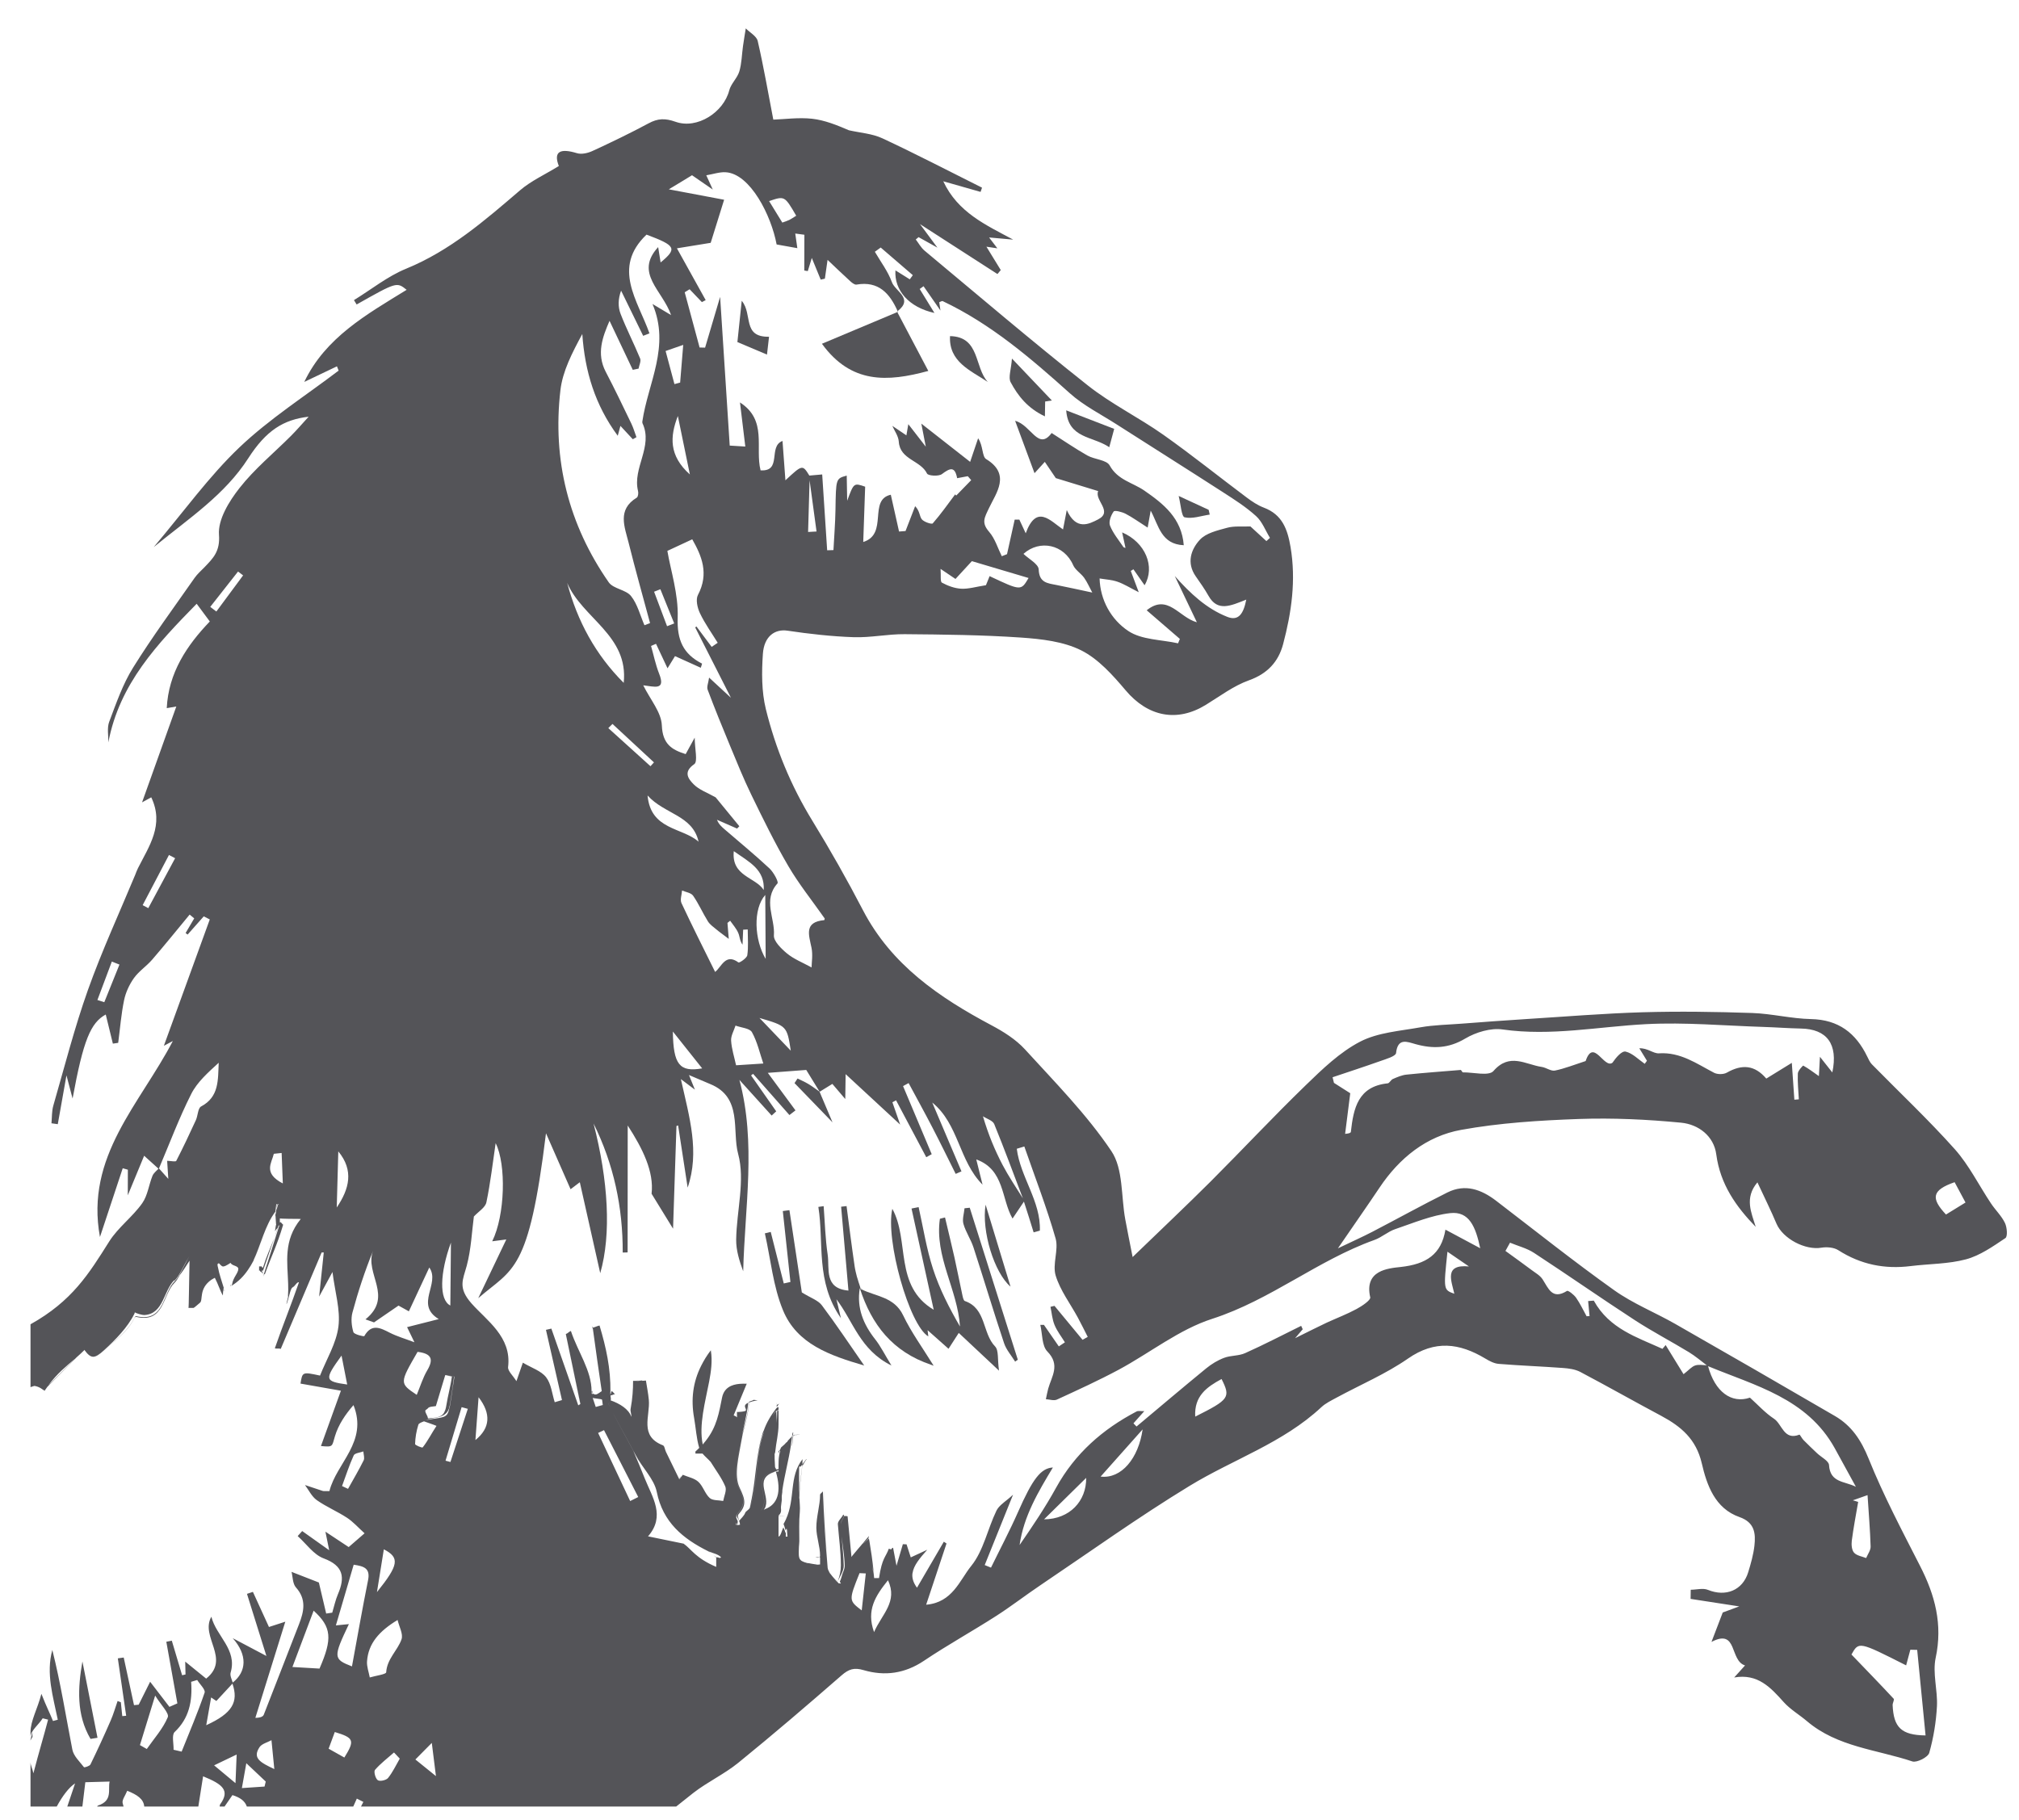 <?xml version="1.0" encoding="UTF-8"?>
<svg width="61px" height="55px" viewBox="0 0 61 55" version="1.1" xmlns="http://www.w3.org/2000/svg" xmlns:xlink="http://www.w3.org/1999/xlink">
    <title>horse-sketch-raising-feet-facing-right-svgrepo-com</title>
    <g id="页面-1" stroke="none" stroke-width="1" fill="none" fill-rule="evenodd">
        <g id="形状库素材-动物" transform="translate(-797, -319)" fill="#545458" fill-rule="nonzero">
            <g id="horse-sketch-raising-feet-facing-right-svgrepo-com" transform="translate(797.634, 319.858)">
                <path d="M23.108,45.375 C23.108,45.376 23.108,45.38 23.108,45.381 C23.111,45.377 23.114,45.369 23.115,45.373 C23.119,45.36 23.104,45.386 23.108,45.375 Z" id="路径"></path>
                <path d="M23.44,42.479 C23.44,42.482 23.431,42.484 23.427,42.487 C23.428,42.486 23.452,42.484 23.476,42.483 C23.458,42.481 23.439,42.481 23.44,42.479 Z" id="路径"></path>
                <path d="M23.414,42.512 C23.413,42.513 23.387,42.514 23.376,42.516 C23.394,42.517 23.41,42.517 23.41,42.517 C23.414,42.506 23.485,42.496 23.506,42.485 C23.508,42.485 23.516,42.486 23.516,42.486 C23.516,42.484 23.516,42.482 23.516,42.48 L23.514,42.48 L23.516,42.48 C23.516,42.477 23.516,42.477 23.516,42.476 C23.516,42.477 23.511,42.479 23.509,42.481 C23.504,42.481 23.492,42.482 23.476,42.482 C23.489,42.484 23.494,42.484 23.502,42.485 C23.475,42.494 23.418,42.503 23.414,42.512 Z" id="路径"></path>
                <polygon id="路径" points="23.367 42.517 23.376 42.516 23.369 42.516"></polygon>
                <path d="M23.297,42.831 C23.31,42.731 23.324,42.641 23.332,42.539 C23.332,42.529 23.334,42.526 23.335,42.516 C23.344,42.516 23.357,42.516 23.369,42.516 C23.373,42.506 23.41,42.497 23.427,42.486 L23.426,42.486 C23.409,42.497 23.344,42.506 23.322,42.514 C23.313,42.606 23.303,42.75 23.293,42.828 C23.294,42.822 23.295,42.838 23.297,42.831 Z" id="路径"></path>
                <path d="M24.123,46.2 C24.094,46.2 24.044,46.2 24.018,46.2 C24.01,46.2 24.002,46.2 24.002,46.2 C24.003,46.2 24.012,46.203 24.018,46.204 C24.043,46.211 24.093,46.222 24.123,46.2 Z" id="路径"></path>
                <path d="M59.941,36.097 C59.838,35.883 59.654,35.71 59.52,35.508 C59.156,34.963 58.86,34.358 58.43,33.873 C57.633,32.98 56.759,32.158 55.92,31.303 C55.858,31.239 55.821,31.15 55.78,31.068 C55.436,30.359 54.914,29.955 54.085,29.937 C53.491,29.925 52.9,29.774 52.306,29.753 C51.202,29.716 50.095,29.699 48.994,29.731 C47.817,29.766 46.642,29.864 45.467,29.937 C44.819,29.977 44.17,30.027 43.521,30.076 C43.107,30.108 42.688,30.114 42.28,30.186 C41.664,30.297 40.996,30.341 40.458,30.62 C39.847,30.938 39.32,31.447 38.816,31.936 C37.838,32.883 36.909,33.879 35.947,34.841 C35.207,35.579 34.447,36.296 33.586,37.128 C33.492,36.647 33.424,36.32 33.364,35.991 C33.235,35.294 33.306,34.466 32.945,33.928 C32.199,32.817 31.24,31.847 30.333,30.852 C30.058,30.552 29.686,30.317 29.321,30.124 C27.739,29.282 26.299,28.3 25.439,26.648 C24.96,25.726 24.447,24.82 23.905,23.936 C23.26,22.883 22.796,21.755 22.504,20.568 C22.374,20.035 22.377,19.453 22.415,18.901 C22.452,18.36 22.786,18.144 23.158,18.2 C23.821,18.299 24.492,18.374 25.161,18.397 C25.672,18.414 26.187,18.301 26.699,18.306 C27.87,18.316 29.044,18.328 30.211,18.408 C30.829,18.451 31.493,18.525 32.031,18.794 C32.552,19.055 32.987,19.544 33.377,20.005 C34.044,20.795 34.923,20.981 35.8,20.44 C36.227,20.178 36.638,19.865 37.101,19.7 C37.661,19.5 37.99,19.14 38.132,18.61 C38.387,17.648 38.527,16.675 38.357,15.671 C38.265,15.13 38.106,14.692 37.55,14.482 C37.365,14.412 37.194,14.297 37.035,14.178 C36.192,13.547 35.371,12.886 34.512,12.279 C33.768,11.754 32.937,11.348 32.227,10.785 C30.557,9.463 28.935,8.08 27.299,6.716 C27.192,6.626 27.122,6.492 27.034,6.379 C27.062,6.356 27.091,6.332 27.119,6.308 C27.27,6.392 27.42,6.475 27.688,6.625 C27.472,6.332 27.345,6.162 27.162,5.915 C27.997,6.453 28.749,6.938 29.502,7.423 C29.535,7.383 29.569,7.342 29.602,7.303 C29.462,7.075 29.322,6.846 29.169,6.597 C29.29,6.615 29.377,6.628 29.499,6.646 C29.415,6.536 29.348,6.447 29.25,6.318 C29.533,6.343 29.755,6.362 29.977,6.383 C29.152,5.94 28.305,5.563 27.865,4.62 C28.263,4.733 28.627,4.837 28.992,4.941 C29.007,4.898 29.022,4.856 29.036,4.813 C28.034,4.313 27.041,3.795 26.026,3.322 C25.717,3.178 25.352,3.156 25.012,3.078 C24.647,2.921 24.28,2.772 23.9,2.73 C23.496,2.686 23.08,2.745 22.73,2.757 C22.571,1.931 22.437,1.152 22.259,0.382 C22.226,0.235 22.023,0.127 21.898,0 C21.87,0.179 21.839,0.357 21.814,0.536 C21.778,0.792 21.776,1.057 21.703,1.301 C21.641,1.505 21.45,1.671 21.398,1.875 C21.229,2.533 20.433,3.055 19.776,2.822 C19.461,2.711 19.242,2.718 18.964,2.868 C18.409,3.166 17.84,3.44 17.267,3.704 C17.128,3.769 16.937,3.813 16.798,3.771 C16.304,3.62 16.076,3.709 16.25,4.159 C15.826,4.42 15.412,4.607 15.08,4.891 C14.014,5.804 12.965,6.718 11.636,7.262 C11.075,7.491 10.584,7.89 10.06,8.211 C10.087,8.255 10.114,8.299 10.141,8.343 C11.352,7.66 11.352,7.66 11.652,7.9 C10.441,8.645 9.198,9.342 8.559,10.683 C8.89,10.525 9.219,10.368 9.546,10.212 C9.563,10.255 9.58,10.298 9.597,10.341 C8.59,11.108 7.509,11.796 6.598,12.663 C5.679,13.539 4.927,14.591 4.011,15.674 C5.099,14.789 6.16,14.09 6.867,12.99 C7.408,12.148 7.932,11.822 8.691,11.734 C8.504,11.938 8.339,12.131 8.16,12.311 C7.637,12.835 7.055,13.312 6.601,13.891 C6.286,14.292 5.947,14.844 5.982,15.302 C6.02,15.805 5.804,16.012 5.541,16.286 C5.44,16.39 5.327,16.488 5.244,16.607 C4.617,17.505 3.964,18.389 3.386,19.318 C3.074,19.819 2.876,20.396 2.666,20.952 C2.595,21.138 2.644,21.367 2.639,21.577 C2.977,19.796 4.126,18.595 5.308,17.387 C5.467,17.601 5.574,17.745 5.705,17.922 C5.01,18.646 4.457,19.473 4.404,20.541 C4.481,20.527 4.566,20.513 4.693,20.491 C4.341,21.477 4.006,22.413 3.658,23.388 C3.794,23.313 3.889,23.262 3.936,23.236 C4.333,24.07 3.87,24.71 3.534,25.378 C3.501,25.443 3.477,25.513 3.45,25.58 C2.969,26.737 2.443,27.877 2.023,29.056 C1.616,30.199 1.315,31.383 0.977,32.552 C0.928,32.722 0.938,32.907 0.921,33.086 C0.984,33.095 1.048,33.104 1.112,33.113 C1.19,32.676 1.267,32.238 1.374,31.638 C1.455,31.945 1.495,32.093 1.559,32.338 C1.883,30.573 2.104,30.049 2.561,29.799 C2.63,30.081 2.703,30.38 2.776,30.679 C2.83,30.67 2.883,30.663 2.937,30.655 C2.994,30.224 3.027,29.79 3.115,29.366 C3.163,29.133 3.273,28.895 3.411,28.7 C3.561,28.49 3.79,28.341 3.961,28.144 C4.347,27.696 4.719,27.235 5.096,26.779 C5.142,26.817 5.188,26.855 5.234,26.894 C5.147,27.041 5.06,27.189 4.974,27.336 C4.995,27.351 5.015,27.368 5.035,27.383 C5.197,27.199 5.36,27.015 5.522,26.833 C5.583,26.864 5.643,26.896 5.704,26.926 C5.239,28.208 4.774,29.488 4.317,30.744 C4.367,30.718 4.45,30.675 4.588,30.6 C3.595,32.507 1.936,34.082 2.386,36.522 C2.633,35.777 2.853,35.111 3.074,34.445 C3.125,34.458 3.177,34.475 3.229,34.489 C3.228,34.694 3.227,34.898 3.227,35.262 C3.423,34.79 3.556,34.466 3.721,34.067 C3.896,34.224 4.025,34.342 4.154,34.458 C4.089,34.529 4.006,34.591 3.973,34.673 C3.862,34.948 3.828,35.267 3.664,35.5 C3.377,35.909 2.933,36.234 2.668,36.654 C2.043,37.647 1.544,38.457 0.288,39.16 L0.288,41.063 C0.288,41.052 0.356,41.042 0.375,41.031 C0.396,41.018 0.428,41.023 0.464,41.034 C0.492,41.042 0.521,41.052 0.552,41.067 C0.606,41.089 0.66,41.141 0.702,41.158 C0.704,41.155 0.706,41.174 0.707,41.176 L0.707,41.177 L0.707,41.177 L0.707,41.177 C0.738,41.131 0.767,41.09 0.797,41.05 C1.095,40.749 1.387,40.453 1.681,40.157 C1.757,40.091 1.833,40.021 1.91,39.944 C1.911,39.946 1.912,39.932 1.913,39.934 C1.912,39.935 1.912,39.927 1.912,39.929 C2.114,40.209 2.224,40.209 2.514,39.944 C2.848,39.639 3.224,39.391 3.429,38.968 C3.436,38.954 3.46,38.931 3.472,38.934 C4.341,39.142 4.268,38.267 4.64,37.905 C4.693,37.853 4.739,37.779 4.783,37.698 C4.786,37.693 4.789,37.684 4.792,37.68 C4.88,37.569 4.964,37.44 5.092,37.239 C5.08,37.776 5.071,38.665 5.061,38.665 C5.112,38.665 5.163,38.665 5.214,38.665 C5.232,38.665 5.386,38.524 5.404,38.512 C5.512,38.435 5.359,38.085 5.756,37.811 C5.757,37.812 5.759,37.81 5.76,37.81 C5.788,37.791 5.824,37.773 5.857,37.755 C5.961,37.953 6.01,38.134 6.099,38.289 C6.102,38.293 6.104,38.171 6.106,38.174 C6.115,38.17 6.119,38.071 6.123,38.048 C6.063,37.843 5.993,37.661 5.951,37.438 C5.942,37.392 5.938,37.404 5.938,37.355 C5.938,37.352 5.938,37.351 5.938,37.35 C5.938,37.342 5.945,37.337 5.946,37.329 C5.952,37.333 5.962,37.339 5.971,37.312 C5.976,37.297 6.05,37.413 6.104,37.413 C6.104,37.413 6.104,37.413 6.105,37.413 L6.106,37.413 C6.192,37.413 6.33,37.295 6.335,37.306 C6.373,37.398 6.566,37.386 6.566,37.486 L6.566,37.487 C6.566,37.612 6.41,37.742 6.379,37.948 C6.379,37.959 6.373,37.967 6.367,37.976 C6.363,37.984 6.359,37.989 6.359,37.998 C6.58,37.863 6.734,37.698 6.858,37.516 C6.92,37.426 6.976,37.335 7.025,37.238 C7.03,37.227 7.03,37.217 7.035,37.206 C7.073,37.128 7.106,37.047 7.141,36.967 C7.216,36.789 7.285,36.609 7.364,36.431 C7.249,36.689 7.153,36.956 7.029,37.206 C7.248,36.763 7.371,36.172 7.685,35.758 C7.697,35.713 7.707,35.527 7.719,35.527 C7.719,35.527 7.73,35.527 7.735,35.527 C7.726,35.527 7.727,35.642 7.718,35.677 C7.713,35.683 7.712,35.704 7.71,35.723 C7.71,35.723 7.711,35.721 7.712,35.721 C7.71,35.727 7.71,35.732 7.708,35.736 C7.709,35.731 7.71,35.728 7.71,35.723 C7.71,35.724 7.71,35.726 7.71,35.726 C7.709,35.728 7.708,35.736 7.708,35.74 C7.707,35.744 7.706,35.749 7.705,35.751 C7.704,35.763 7.703,35.773 7.702,35.787 C7.696,35.81 7.69,35.832 7.684,35.856 C7.641,35.915 7.607,35.974 7.57,36.036 C7.606,35.977 7.64,35.918 7.682,35.863 C7.683,35.862 7.684,35.861 7.685,35.858 C7.686,35.858 7.689,35.871 7.691,35.89 C7.691,35.886 7.692,35.884 7.693,35.88 C7.693,35.888 7.692,35.895 7.691,35.897 C7.698,35.954 7.704,36.154 7.71,36.154 C7.697,36.154 7.685,36.298 7.673,36.348 C7.701,36.308 7.73,36.266 7.761,36.238 L7.782,36.176 C7.787,36.175 7.801,36.173 7.806,36.171 L7.342,37.634 L7.315,37.725 C7.326,37.696 7.339,37.669 7.35,37.639 C7.356,37.643 7.361,37.652 7.366,37.654 C7.55,37.134 7.735,36.782 7.92,36.154 L7.922,36.154 L7.934,36.154 C7.894,36.154 7.858,36.045 7.821,36.083 L7.821,35.96 C7.821,35.962 7.821,35.974 8.449,35.976 L8.449,35.982 C7.92,36.634 8.053,37.288 8.072,37.941 C8.076,38.063 8.076,38.185 8.067,38.308 C8.087,38.317 8.006,38.54 8.026,38.549 C8.115,38.308 8.139,38.038 8.228,38.038 L8.211,38.038 L8.202,38.038 C8.234,38.038 8.265,38 8.295,37.962 C8.329,37.921 8.363,37.88 8.398,37.892 C8.157,38.591 7.912,39.185 7.67,39.884 C7.73,39.909 7.788,39.879 7.848,39.904 C8.26,38.941 8.672,37.954 9.084,36.989 C9.106,36.994 9.127,36.986 9.148,36.989 C9.106,37.395 9.064,37.791 9.008,38.323 C9.165,38.035 9.263,37.853 9.411,37.58 C9.487,38.19 9.655,38.721 9.591,39.228 C9.527,39.737 9.231,40.214 9.035,40.71 C8.502,40.596 8.502,40.596 8.445,40.952 C8.835,41.02 9.225,41.089 9.666,41.167 C9.461,41.734 9.261,42.288 9.063,42.839 C9.439,42.874 9.391,42.857 9.487,42.538 C9.59,42.197 9.797,41.887 10.046,41.602 C10.49,42.715 9.532,43.348 9.319,44.2 C9.184,44.197 9.145,44.206 9.113,44.195 C8.934,44.137 8.757,44.077 8.58,44.017 C8.696,44.172 8.785,44.366 8.936,44.473 C9.223,44.675 9.554,44.813 9.848,45.005 C10.033,45.125 10.184,45.299 10.381,45.476 C10.195,45.637 10.051,45.762 9.901,45.892 C9.697,45.757 9.491,45.621 9.198,45.427 C9.247,45.668 9.275,45.808 9.312,45.988 C9.018,45.779 8.757,45.594 8.496,45.408 C8.451,45.458 8.405,45.51 8.36,45.56 C8.619,45.791 8.842,46.122 9.145,46.234 C9.745,46.458 9.795,46.804 9.577,47.314 C9.501,47.493 9.46,47.687 9.404,47.874 C9.343,47.883 9.282,47.891 9.221,47.901 C9.15,47.6 9.078,47.297 9,46.963 C8.808,46.888 8.513,46.774 8.174,46.641 C8.212,46.788 8.206,46.997 8.307,47.111 C8.63,47.471 8.551,47.837 8.4,48.224 C8.045,49.132 7.695,50.045 7.337,50.954 C7.315,51.011 7.248,51.05 7.081,51.053 C7.373,50.116 7.665,49.178 7.986,48.147 C7.746,48.225 7.62,48.265 7.492,48.307 C7.329,47.951 7.168,47.597 7.007,47.246 C6.948,47.265 6.888,47.285 6.828,47.306 C7.015,47.902 7.201,48.499 7.415,49.183 C7.022,48.975 6.757,48.835 6.397,48.645 C6.849,49.152 6.817,49.657 6.397,49.987 C6.367,49.885 6.309,49.774 6.334,49.686 C6.541,48.983 5.895,48.582 5.752,47.997 C5.404,48.605 6.345,49.268 5.595,49.867 C5.401,49.71 5.182,49.532 4.962,49.353 C4.964,49.483 4.968,49.612 4.971,49.742 C4.936,49.749 4.902,49.758 4.868,49.765 C4.764,49.417 4.661,49.069 4.557,48.721 C4.502,48.732 4.446,48.741 4.391,48.753 C4.502,49.373 4.614,49.995 4.725,50.615 C4.645,50.651 4.565,50.686 4.485,50.721 C4.3,50.479 4.114,50.237 3.902,49.962 C3.797,50.171 3.677,50.414 3.556,50.655 C3.509,50.66 3.462,50.664 3.415,50.669 C3.311,50.188 3.207,49.71 3.104,49.23 C3.045,49.239 2.985,49.247 2.926,49.255 C3.01,49.834 3.094,50.412 3.178,50.99 C3.139,50.994 3.099,50.997 3.06,51 C3.046,50.86 3.031,50.721 3.017,50.581 C2.984,50.568 2.952,50.556 2.919,50.544 C2.85,50.741 2.793,50.946 2.709,51.136 C2.515,51.582 2.312,52.024 2.099,52.461 C2.074,52.511 1.915,52.559 1.903,52.544 C1.772,52.374 1.59,52.207 1.552,52.012 C1.357,51.009 1.198,50 0.947,49.001 C0.75,49.716 0.971,50.412 1.112,51.109 C1.064,51.122 1.015,51.134 0.967,51.148 C0.883,50.934 0.771,50.722 0.617,50.327 C0.5,50.781 0.288,51.142 0.288,51.486 L0.288,51.63 C0.288,51.442 0.542,51.254 0.655,51.067 C0.655,51.066 0.655,51.066 0.656,51.066 C0.706,51.079 0.77,51.093 0.819,51.107 C0.69,51.601 0.54,52.095 0.379,52.715 C0.377,52.719 0.377,52.724 0.375,52.728 C0.351,52.599 0.288,52.491 0.288,52.388 L0.288,53.733 L1.08,53.733 C1.251,53.419 1.441,53.161 1.635,53.032 C1.555,53.27 1.477,53.502 1.399,53.733 L1.855,53.733 C1.885,53.488 1.915,53.238 1.944,52.998 C2.246,52.989 2.443,52.984 2.678,52.978 C2.621,53.22 2.781,53.553 2.328,53.703 C2.316,53.706 2.309,53.725 2.299,53.733 L3.099,53.733 C3.091,53.699 3.08,53.664 3.071,53.628 C3.048,53.531 3.152,53.403 3.21,53.256 C3.514,53.378 3.706,53.507 3.724,53.733 L5.358,53.733 C5.401,53.466 5.447,53.171 5.502,52.819 C6.103,53.063 6.32,53.249 6.017,53.668 C6.005,53.684 6.007,53.711 6.003,53.733 L6.15,53.733 C6.229,53.619 6.307,53.509 6.389,53.387 C6.617,53.46 6.763,53.558 6.824,53.733 L10.039,53.733 C10.075,53.654 10.111,53.574 10.147,53.493 C10.213,53.527 10.278,53.56 10.344,53.593 C10.321,53.64 10.297,53.686 10.273,53.733 L19.795,53.733 C19.969,53.596 20.141,53.457 20.315,53.32 C20.745,52.986 21.253,52.752 21.674,52.409 C22.73,51.551 23.765,50.664 24.792,49.769 C25.008,49.581 25.171,49.525 25.459,49.611 C26.095,49.798 26.703,49.716 27.28,49.329 C27.987,48.854 28.735,48.441 29.452,47.981 C29.912,47.687 30.344,47.351 30.798,47.046 C32.296,46.037 33.767,44.981 35.309,44.042 C36.628,43.238 38.131,42.746 39.289,41.664 C39.42,41.542 39.592,41.462 39.752,41.374 C40.472,40.984 41.237,40.66 41.904,40.197 C42.721,39.629 43.46,39.727 44.241,40.195 C44.364,40.269 44.506,40.345 44.644,40.356 C45.29,40.409 45.939,40.432 46.585,40.48 C46.761,40.493 46.954,40.518 47.108,40.598 C47.931,41.032 48.739,41.491 49.559,41.928 C50.154,42.248 50.61,42.626 50.781,43.358 C50.933,44.012 51.175,44.724 51.922,44.986 C52.381,45.147 52.414,45.479 52.372,45.854 C52.341,46.123 52.265,46.39 52.185,46.651 C52.018,47.201 51.506,47.404 50.969,47.186 C50.82,47.124 50.623,47.181 50.448,47.182 C50.446,47.274 50.445,47.366 50.444,47.458 C50.884,47.525 51.323,47.595 51.914,47.685 C51.632,47.789 51.465,47.85 51.415,47.869 C51.291,48.196 51.194,48.447 51.075,48.758 C51.873,48.34 51.615,49.324 52.089,49.469 C51.958,49.613 51.859,49.722 51.761,49.833 C52.473,49.708 52.861,50.134 53.259,50.579 C53.459,50.801 53.73,50.958 53.962,51.155 C54.879,51.934 56.067,52.01 57.145,52.37 C57.28,52.413 57.617,52.242 57.654,52.111 C57.784,51.654 57.862,51.175 57.887,50.699 C57.911,50.215 57.75,49.703 57.848,49.241 C58.066,48.231 57.829,47.343 57.375,46.459 C56.831,45.393 56.269,44.329 55.824,43.223 C55.597,42.661 55.309,42.225 54.804,41.931 C53.203,40.999 51.6,40.074 49.991,39.155 C49.375,38.802 48.702,38.536 48.129,38.126 C46.915,37.262 45.751,36.333 44.568,35.427 C44.12,35.085 43.635,34.908 43.097,35.176 C42.33,35.558 41.582,35.974 40.821,36.369 C40.529,36.52 40.227,36.655 39.788,36.865 C40.274,36.156 40.664,35.6 41.044,35.033 C41.644,34.134 42.463,33.475 43.51,33.285 C44.679,33.073 45.879,32.999 47.07,32.956 C48.098,32.92 49.134,32.969 50.158,33.068 C50.682,33.119 51.148,33.471 51.22,34.028 C51.34,34.93 51.817,35.603 52.411,36.216 C52.284,35.79 52.061,35.347 52.463,34.871 C52.68,35.337 52.871,35.722 53.038,36.118 C53.232,36.574 53.908,36.929 54.398,36.845 C54.562,36.818 54.775,36.836 54.908,36.922 C55.583,37.354 56.307,37.5 57.093,37.401 C57.651,37.332 58.229,37.34 58.764,37.197 C59.191,37.082 59.58,36.806 59.954,36.556 C60.027,36.51 60.005,36.229 59.941,36.097 Z M2.517,29.427 C2.448,29.405 2.379,29.383 2.309,29.361 C2.454,28.975 2.6,28.587 2.745,28.199 C2.821,28.23 2.898,28.26 2.975,28.29 C2.822,28.67 2.67,29.048 2.517,29.427 Z M3.846,26.585 C3.79,26.555 3.733,26.525 3.676,26.494 C3.941,25.989 4.206,25.484 4.471,24.978 C4.533,25.01 4.595,25.044 4.657,25.076 C4.387,25.58 4.116,26.083 3.846,26.585 Z M0.826,41.008 C1.097,40.641 1.364,40.431 1.632,40.2 C1.365,40.468 1.097,40.735 0.826,41.008 Z M4.981,37.303 C4.961,37.339 4.942,37.372 4.925,37.408 C4.923,37.411 4.921,37.415 4.919,37.419 C4.826,37.599 4.748,37.755 4.643,37.859 C4.642,37.859 4.642,37.86 4.641,37.861 C4.316,38.177 4.332,38.905 3.758,38.942 C3.676,38.947 3.582,38.94 3.474,38.913 C3.463,38.91 3.44,38.942 3.433,38.956 C3.227,39.379 2.853,39.632 2.519,39.937 C2.372,40.071 2.273,40.135 2.184,40.133 C2.273,40.133 2.372,40.067 2.515,39.937 C2.85,39.632 3.225,39.255 3.431,38.833 C3.433,38.829 3.436,38.815 3.44,38.797 C3.47,38.827 3.66,38.885 3.735,38.88 C4.309,38.843 4.305,38.145 4.63,37.829 C4.63,37.829 4.637,37.843 4.638,37.842 C4.801,37.682 4.896,37.41 5.091,37.099 C5.047,37.168 5.015,37.235 4.981,37.303 Z M5.441,32.578 C5.344,32.63 5.346,32.855 5.284,32.991 C5.094,33.405 4.9,33.817 4.691,34.222 C4.674,34.256 4.533,34.223 4.416,34.22 C4.426,34.384 4.436,34.539 4.451,34.766 C4.325,34.623 4.247,34.535 4.169,34.45 C4.489,33.697 4.776,32.928 5.143,32.201 C5.327,31.836 5.659,31.545 5.974,31.257 C5.949,31.772 5.992,32.287 5.441,32.578 Z M5.903,17.621 C5.841,17.574 5.78,17.528 5.718,17.481 C5.998,17.125 6.278,16.769 6.558,16.413 C6.609,16.452 6.66,16.491 6.711,16.529 C6.442,16.893 6.173,17.257 5.903,17.621 Z M7.703,35.792 C7.697,35.812 7.691,35.833 7.686,35.857 L7.685,35.857 C7.691,35.834 7.697,35.812 7.703,35.79 C7.703,35.789 7.703,35.79 7.703,35.792 Z M7.713,35.717 C7.726,35.649 7.745,35.528 7.754,35.528 C7.77,35.528 7.783,35.528 7.785,35.528 C7.757,35.528 7.738,35.672 7.713,35.717 Z M7.639,34.008 C7.717,33.999 7.796,33.992 7.875,33.983 C7.885,34.25 7.895,34.519 7.911,34.904 C7.307,34.59 7.576,34.286 7.639,34.008 Z M3.801,51.994 C3.731,51.955 3.663,51.916 3.594,51.876 C3.731,51.431 3.868,50.985 4.054,50.38 C4.228,50.664 4.485,50.913 4.435,51.034 C4.29,51.38 4.021,51.678 3.801,51.994 Z M4.854,52.073 C4.773,52.055 4.692,52.035 4.61,52.017 C4.617,51.834 4.548,51.572 4.642,51.481 C5.081,51.067 5.184,50.549 5.141,49.964 C5.202,49.946 5.263,49.927 5.324,49.909 C5.404,50.038 5.579,50.201 5.548,50.291 C5.342,50.895 5.091,51.481 4.854,52.073 Z M5.745,50.436 C5.798,50.473 5.851,50.506 5.903,50.543 C6.065,50.368 6.227,50.193 6.389,50.018 C6.58,50.577 6.384,50.916 5.597,51.275 C5.653,50.957 5.7,50.697 5.745,50.436 Z M6.481,53.026 C6.198,52.79 6.036,52.655 5.835,52.488 C6.076,52.372 6.24,52.294 6.516,52.161 C6.504,52.448 6.496,52.659 6.481,53.026 Z M57.083,48.994 C57.152,48.996 57.222,48.998 57.29,48.999 C57.374,49.845 57.456,50.69 57.543,51.584 C56.805,51.575 56.578,51.338 56.548,50.668 C56.546,50.603 56.606,50.505 56.58,50.476 C56.165,50.03 55.739,49.591 55.304,49.139 C55.526,48.743 55.526,48.743 56.956,49.467 C56.999,49.306 57.04,49.151 57.083,48.994 Z M55.883,45.874 C55.887,45.99 55.796,46.107 55.748,46.224 C55.623,46.174 55.463,46.153 55.382,46.061 C55.312,45.982 55.299,45.82 55.314,45.7 C55.365,45.308 55.44,44.918 55.507,44.527 C55.453,44.513 55.399,44.495 55.346,44.479 C55.457,44.44 55.568,44.401 55.79,44.322 C55.826,44.881 55.868,45.377 55.883,45.874 Z M54.797,42.901 C55.001,43.27 55.202,43.641 55.438,44.07 C55.092,43.896 54.659,43.952 54.626,43.412 C54.617,43.287 54.393,43.177 54.268,43.059 C54.129,42.928 53.991,42.796 53.856,42.659 C53.806,42.61 53.748,42.489 53.731,42.495 C53.259,42.68 53.212,42.175 52.961,42.012 C52.697,41.838 52.479,41.594 52.237,41.377 C51.674,41.567 51.177,41.195 50.972,40.426 C52.399,41.017 53.962,41.397 54.797,42.901 Z M44.988,36.694 C45.231,36.795 45.497,36.861 45.713,37.002 C46.733,37.669 47.733,38.368 48.754,39.032 C49.287,39.379 49.853,39.674 50.397,40.005 C50.586,40.12 50.755,40.266 50.932,40.399 C50.814,40.393 50.689,40.37 50.584,40.404 C50.474,40.44 50.388,40.547 50.231,40.668 C50.053,40.379 49.872,40.083 49.69,39.788 C49.658,39.825 49.626,39.864 49.594,39.902 C48.821,39.55 47.987,39.295 47.519,38.445 C47.463,38.449 47.405,38.453 47.348,38.458 C47.362,38.609 47.377,38.76 47.391,38.912 C47.361,38.915 47.331,38.916 47.302,38.917 C47.198,38.729 47.106,38.532 46.984,38.357 C46.918,38.264 46.746,38.129 46.709,38.152 C46.26,38.43 46.15,38.074 45.972,37.801 C45.896,37.685 45.758,37.607 45.643,37.522 C45.382,37.326 45.116,37.137 44.85,36.943 C44.897,36.859 44.943,36.778 44.988,36.694 Z M29.404,33.109 C29.707,33.851 29.985,34.604 30.27,35.354 C30.061,35.019 29.839,34.691 29.656,34.343 C29.422,33.895 29.226,33.427 29.064,32.874 C29.181,32.952 29.36,33.003 29.404,33.109 Z M23.187,25.319 C23.503,25.859 23.901,26.353 24.281,26.895 C24.285,26.882 24.279,26.946 24.268,26.947 C23.65,27.004 23.805,27.394 23.884,27.782 C23.928,27.997 23.888,28.228 23.886,28.376 C23.612,28.227 23.352,28.125 23.147,27.957 C22.973,27.813 22.735,27.582 22.748,27.407 C22.788,26.891 22.404,26.339 22.856,25.838 C22.897,25.794 22.738,25.5 22.614,25.384 C22.177,24.977 21.715,24.597 21.263,24.207 C21.172,24.129 21.081,24.05 21.028,23.914 C21.231,24.003 21.433,24.092 21.635,24.18 C21.659,24.157 21.681,24.133 21.704,24.11 C21.452,23.802 21.199,23.494 20.988,23.237 C20.74,23.096 20.49,23.011 20.324,22.843 C20.168,22.684 19.994,22.473 20.342,22.233 C20.454,22.156 20.357,21.775 20.355,21.433 C20.239,21.644 20.166,21.777 20.082,21.93 C19.66,21.798 19.385,21.627 19.362,21.062 C19.347,20.666 19.012,20.281 18.8,19.851 C19.138,19.889 19.487,20.018 19.279,19.496 C19.173,19.228 19.116,18.941 19.036,18.662 C19.086,18.64 19.136,18.618 19.186,18.597 C19.296,18.832 19.407,19.067 19.534,19.337 C19.609,19.216 19.685,19.092 19.76,18.969 C20.018,19.085 20.276,19.202 20.539,19.321 C20.561,19.249 20.581,19.197 20.576,19.195 C20.005,18.902 19.817,18.482 19.841,17.807 C19.865,17.097 19.629,16.378 19.529,15.789 C19.814,15.657 20.022,15.56 20.281,15.439 C20.565,15.938 20.794,16.473 20.453,17.12 C20.38,17.259 20.436,17.511 20.514,17.673 C20.662,17.985 20.868,18.27 21.05,18.566 C20.989,18.608 20.929,18.649 20.868,18.69 C20.715,18.485 20.561,18.279 20.407,18.073 C20.395,18.083 20.382,18.092 20.37,18.101 C20.704,18.758 21.038,19.415 21.45,20.228 C21.174,19.972 21.013,19.824 20.79,19.618 C20.768,19.776 20.713,19.897 20.746,19.984 C20.959,20.55 21.187,21.111 21.419,21.669 C21.627,22.17 21.829,22.673 22.066,23.16 C22.421,23.889 22.777,24.62 23.187,25.319 Z M17.871,21.018 C18.288,21.405 18.706,21.792 19.124,22.18 C19.089,22.219 19.054,22.257 19.019,22.296 C18.594,21.912 18.17,21.527 17.745,21.144 C17.787,21.101 17.829,21.059 17.871,21.018 Z M16.502,16.756 C16.96,17.829 18.362,18.34 18.21,19.777 C17.363,18.932 16.81,17.915 16.502,16.756 Z M20.472,24.577 C19.979,24.139 19.025,24.231 18.931,23.18 C19.443,23.75 20.295,23.774 20.472,24.577 Z M19.956,26.433 C19.908,26.331 19.964,26.18 19.973,26.051 C20.087,26.101 20.246,26.121 20.307,26.209 C20.477,26.454 20.596,26.73 20.754,26.984 C20.814,27.08 20.918,27.152 21.008,27.227 C21.105,27.309 21.209,27.38 21.384,27.514 C21.367,27.299 21.356,27.165 21.345,27.031 C21.372,27.01 21.399,26.987 21.426,26.965 C21.509,27.085 21.611,27.197 21.669,27.33 C21.718,27.438 21.714,27.571 21.8,27.689 C21.806,27.538 21.812,27.388 21.819,27.236 C21.865,27.235 21.912,27.232 21.957,27.229 C21.957,27.489 21.981,27.753 21.944,28.008 C21.93,28.096 21.704,28.245 21.678,28.226 C21.285,27.937 21.168,28.359 20.972,28.512 C20.622,27.804 20.278,27.123 19.956,26.433 Z M20.581,31.427 C19.895,31.548 19.708,31.309 19.695,30.313 C20.019,30.719 20.275,31.041 20.581,31.427 Z M21.536,24.863 C22.012,25.197 22.474,25.418 22.441,26.037 C22.19,25.643 21.458,25.626 21.536,24.863 Z M22.487,26.186 C22.492,26.896 22.495,27.459 22.499,28.118 C22.156,27.544 22.111,26.61 22.487,26.186 Z M21.588,30.134 C21.76,30.198 22.018,30.213 22.085,30.334 C22.248,30.628 22.322,30.971 22.428,31.28 C22.119,31.299 21.868,31.317 21.605,31.333 C21.55,31.08 21.47,30.836 21.455,30.588 C21.446,30.441 21.541,30.285 21.588,30.134 Z M22.312,29.903 C23.142,30.147 23.142,30.147 23.258,30.892 C22.93,30.549 22.675,30.284 22.312,29.903 Z M19.915,10.703 C19.858,10.719 19.8,10.734 19.743,10.749 C19.656,10.426 19.57,10.102 19.476,9.749 C19.671,9.681 19.819,9.629 20.008,9.564 C19.975,9.972 19.945,10.337 19.915,10.703 Z M20.209,13.479 C19.571,12.909 19.606,12.331 19.846,11.713 C19.957,12.255 20.069,12.796 20.209,13.479 Z M19.128,17.023 C19.191,16.998 19.254,16.973 19.318,16.948 C19.457,17.292 19.596,17.637 19.736,17.981 C19.664,18.009 19.592,18.037 19.52,18.065 C19.389,17.718 19.259,17.37 19.128,17.023 Z M23.781,15.217 C23.796,14.697 23.811,14.177 23.826,13.656 C23.896,14.172 23.966,14.687 24.036,15.203 C23.951,15.207 23.866,15.212 23.781,15.217 Z M29.265,16.552 C29.209,16.691 29.154,16.829 29.154,16.826 C28.849,16.874 28.627,16.943 28.409,16.932 C28.209,16.922 28.002,16.845 27.825,16.749 C27.769,16.719 27.799,16.531 27.783,16.333 C27.99,16.472 28.101,16.547 28.234,16.637 C28.422,16.432 28.598,16.241 28.729,16.099 C29.318,16.274 29.881,16.441 30.442,16.608 C30.213,16.999 30.213,16.999 29.265,16.552 Z M31.273,16.817 C31.006,16.765 30.763,16.748 30.748,16.35 C30.742,16.186 30.448,16.034 30.288,15.879 C30.78,15.437 31.517,15.594 31.79,16.221 C31.854,16.368 32.024,16.466 32.122,16.603 C32.216,16.736 32.281,16.89 32.367,17.048 C31.958,16.961 31.616,16.885 31.273,16.817 Z M23.422,5.661 C23.335,5.715 23.276,5.757 23.213,5.788 C23.15,5.819 23.081,5.839 23.002,5.868 C22.865,5.646 22.735,5.435 22.603,5.219 C23.072,5.059 23.072,5.059 23.422,5.661 Z M20.274,4.437 C20.465,4.568 20.671,4.711 20.901,4.87 C20.833,4.721 20.778,4.599 20.705,4.439 C20.92,4.403 21.108,4.336 21.291,4.347 C22.031,4.39 22.668,5.653 22.83,6.529 C23.02,6.563 23.214,6.598 23.456,6.641 C23.437,6.504 23.415,6.351 23.393,6.199 C23.485,6.211 23.577,6.224 23.669,6.236 C23.668,6.596 23.668,6.957 23.666,7.317 C23.701,7.323 23.737,7.329 23.772,7.334 C23.808,7.216 23.844,7.098 23.893,6.937 C23.993,7.182 24.077,7.387 24.162,7.592 C24.204,7.582 24.246,7.572 24.288,7.563 C24.315,7.377 24.342,7.191 24.369,6.995 C24.609,7.222 24.829,7.434 25.055,7.64 C25.107,7.688 25.186,7.751 25.242,7.742 C25.912,7.626 26.247,8.009 26.486,8.543 C26.978,8.163 26.411,7.942 26.313,7.669 C26.196,7.344 25.975,7.055 25.798,6.75 C25.857,6.708 25.916,6.665 25.975,6.622 C26.298,6.9 26.622,7.179 26.945,7.457 C26.914,7.499 26.884,7.541 26.853,7.583 C26.712,7.495 26.57,7.406 26.42,7.312 C26.38,7.912 26.823,8.428 27.598,8.599 C27.489,8.421 27.423,8.315 27.359,8.21 C27.29,8.098 27.221,7.987 27.153,7.875 C27.192,7.847 27.23,7.819 27.269,7.791 C27.43,8.022 27.591,8.254 27.78,8.526 C27.762,8.405 27.752,8.339 27.743,8.275 C27.784,8.261 27.825,8.231 27.847,8.241 C29.301,8.93 30.503,9.961 31.688,11.025 C32.1,11.395 32.616,11.655 33.087,11.956 C34.158,12.641 35.234,13.318 36.302,14.007 C36.653,14.233 37.01,14.46 37.316,14.738 C37.502,14.906 37.598,15.173 37.735,15.395 C37.698,15.427 37.664,15.46 37.628,15.493 C37.457,15.335 37.283,15.177 37.145,15.05 C36.892,15.061 36.654,15.032 36.44,15.091 C36.149,15.171 35.804,15.249 35.617,15.453 C35.347,15.747 35.21,16.152 35.493,16.558 C35.628,16.751 35.765,16.945 35.88,17.149 C36.153,17.633 36.541,17.452 37.02,17.261 C36.937,17.682 36.79,17.919 36.445,17.782 C35.814,17.532 35.333,17.079 34.86,16.55 C35.072,16.99 35.281,17.431 35.527,17.946 C34.988,17.802 34.65,17.069 34.011,17.584 C34.349,17.876 34.68,18.163 35.013,18.449 C34.994,18.493 34.976,18.537 34.959,18.582 C34.451,18.469 33.864,18.48 33.459,18.212 C32.934,17.865 32.606,17.271 32.588,16.622 C32.771,16.653 32.959,16.662 33.129,16.721 C33.323,16.788 33.499,16.9 33.771,17.038 C33.669,16.766 33.6,16.581 33.53,16.395 C33.557,16.379 33.583,16.362 33.61,16.345 C33.719,16.502 33.829,16.658 33.947,16.827 C34.276,16.272 33.974,15.531 33.269,15.23 C33.309,15.417 33.34,15.558 33.371,15.699 C33.355,15.692 33.319,15.69 33.307,15.672 C33.164,15.459 32.994,15.257 32.902,15.024 C32.857,14.909 32.93,14.714 33.014,14.598 C33.045,14.555 33.263,14.611 33.373,14.667 C33.585,14.777 33.78,14.92 34.04,15.085 C34.079,14.867 34.1,14.751 34.132,14.572 C34.377,15.028 34.446,15.587 35.131,15.618 C35.068,14.802 34.522,14.37 33.94,13.967 C33.587,13.723 33.136,13.65 32.893,13.208 C32.8,13.036 32.435,13.029 32.218,12.906 C31.863,12.705 31.525,12.472 31.139,12.227 C30.735,12.776 30.517,11.98 30.036,11.859 C30.252,12.441 30.423,12.903 30.622,13.441 C30.76,13.289 30.841,13.199 30.933,13.099 C31.077,13.31 31.209,13.506 31.265,13.59 C31.759,13.741 32.147,13.86 32.545,13.982 C32.427,14.26 33.004,14.601 32.542,14.838 C32.267,14.979 31.881,15.183 31.596,14.555 C31.533,14.88 31.508,15.007 31.483,15.141 C31.095,14.876 30.683,14.367 30.356,15.257 C30.287,15.11 30.226,14.977 30.164,14.845 C30.117,14.845 30.071,14.845 30.023,14.844 C29.946,15.192 29.869,15.54 29.791,15.888 C29.739,15.908 29.686,15.929 29.633,15.95 C29.51,15.702 29.428,15.417 29.252,15.215 C29.009,14.935 29.108,14.788 29.252,14.485 C29.46,14.042 29.916,13.474 29.159,13.014 C29.035,12.939 29.07,12.602 28.918,12.386 C28.839,12.618 28.761,12.85 28.677,13.099 C28.204,12.728 27.754,12.376 27.202,11.943 C27.255,12.217 27.295,12.425 27.337,12.64 C27.174,12.43 27.014,12.223 26.809,11.96 C26.781,12.123 26.768,12.199 26.751,12.298 C26.594,12.193 26.449,12.095 26.326,12.011 C26.388,12.157 26.51,12.319 26.521,12.487 C26.556,13.036 27.178,13.048 27.375,13.453 C27.408,13.521 27.725,13.542 27.823,13.469 C28.067,13.286 28.215,13.222 28.284,13.592 C28.391,13.572 28.498,13.552 28.606,13.532 C28.64,13.572 28.675,13.612 28.709,13.651 C28.558,13.807 28.407,13.962 28.255,14.118 C28.245,14.105 28.235,14.093 28.225,14.081 C28.003,14.377 27.79,14.68 27.547,14.958 C27.516,14.992 27.282,14.916 27.216,14.834 C27.144,14.741 27.157,14.581 27.015,14.438 C26.919,14.689 26.821,14.939 26.725,15.189 C26.659,15.194 26.594,15.199 26.529,15.204 C26.449,14.844 26.368,14.484 26.28,14.092 C25.589,14.245 26.214,15.282 25.447,15.52 C25.467,14.953 25.486,14.409 25.505,13.849 C25.162,13.731 25.162,13.731 24.962,14.274 C24.958,14.021 24.953,13.767 24.948,13.514 C24.618,13.604 24.623,13.604 24.608,14.553 C24.601,14.957 24.568,15.361 24.547,15.765 C24.484,15.767 24.421,15.77 24.357,15.771 C24.308,15.021 24.26,14.27 24.207,13.479 C24.077,13.49 23.948,13.501 23.819,13.513 C23.612,13.178 23.608,13.18 23.096,13.656 C23.065,13.239 23.038,12.869 23.008,12.467 C22.564,12.631 23.004,13.398 22.345,13.355 C22.172,12.673 22.559,11.843 21.723,11.303 C21.779,11.76 21.83,12.189 21.884,12.636 C21.693,12.624 21.555,12.616 21.413,12.607 C21.317,11.118 21.221,9.636 21.123,8.113 C20.961,8.658 20.815,9.152 20.669,9.647 C20.613,9.646 20.558,9.644 20.503,9.643 C20.353,9.086 20.203,8.53 20.053,7.974 C20.102,7.944 20.151,7.913 20.201,7.883 C20.325,8.012 20.448,8.142 20.572,8.271 C20.61,8.251 20.649,8.231 20.687,8.211 C20.409,7.711 20.132,7.211 19.818,6.646 C20.227,6.58 20.526,6.531 20.838,6.48 C20.969,6.06 21.1,5.64 21.244,5.178 C20.73,5.081 20.207,4.983 19.572,4.863 C19.875,4.682 20.072,4.561 20.274,4.437 Z M16.298,10.933 C16.365,10.358 16.65,9.808 16.959,9.235 C17.036,10.368 17.348,11.388 18.03,12.31 C18.055,12.215 18.08,12.123 18.111,12.012 C18.24,12.151 18.363,12.283 18.485,12.415 C18.522,12.395 18.558,12.373 18.595,12.353 C18.544,12.216 18.504,12.074 18.441,11.943 C18.188,11.418 17.937,10.893 17.667,10.377 C17.379,9.824 17.573,9.323 17.782,8.837 C18.014,9.326 18.249,9.822 18.484,10.318 C18.542,10.305 18.601,10.294 18.659,10.281 C18.677,10.178 18.74,10.056 18.706,9.975 C18.519,9.521 18.293,9.084 18.116,8.627 C18.035,8.418 18.038,8.177 18.131,7.925 C18.353,8.38 18.575,8.835 18.798,9.29 C18.861,9.266 18.924,9.241 18.988,9.216 C18.64,8.226 17.847,7.237 18.899,6.232 C19.788,6.565 19.833,6.651 19.325,7.073 C19.299,6.912 19.276,6.765 19.251,6.609 C18.526,7.398 19.379,7.909 19.642,8.664 C19.392,8.514 19.274,8.444 19.08,8.328 C19.625,9.612 18.942,10.717 18.773,11.879 C18.77,11.896 18.772,11.917 18.778,11.933 C19.106,12.638 18.471,13.282 18.643,13.979 C18.659,14.041 18.645,14.154 18.606,14.179 C18.004,14.545 18.24,15.066 18.36,15.549 C18.562,16.36 18.789,17.164 19.006,17.971 C18.95,17.992 18.893,18.014 18.837,18.036 C18.707,17.738 18.627,17.399 18.431,17.153 C18.276,16.959 17.896,16.937 17.758,16.739 C16.544,14.994 16.053,13.041 16.298,10.933 Z M12.963,41.608 C12.959,41.629 12.956,41.647 12.952,41.666 C12.947,41.679 12.943,41.691 12.939,41.703 C12.879,42.012 12.766,41.961 12.242,42.051 C12.24,42.051 12.216,42.052 12.216,42.052 C12.216,42.052 12.216,42.052 12.216,42.051 C12.216,42.051 12.239,42.051 12.242,42.05 C12.484,41.961 12.826,42.011 12.932,41.703 C12.938,41.673 12.95,41.644 12.956,41.609 C12.982,41.438 13.01,41.268 13.036,41.097 C13.051,40.981 13.068,40.867 13.083,40.752 C13.084,40.748 13.085,40.744 13.086,40.741 C13.001,40.726 12.917,40.71 12.832,40.695 C12.832,40.694 12.833,40.694 12.833,40.693 C12.837,40.693 12.835,40.694 12.839,40.695 C12.839,40.694 12.836,40.694 12.837,40.693 C12.926,40.708 13.006,40.725 13.095,40.741 C13.08,40.86 13.059,40.978 13.041,41.096 C13.02,41.266 13,41.437 12.973,41.607 C12.999,41.437 13.019,41.266 13.041,41.096 C13.014,41.267 12.989,41.437 12.963,41.608 Z M12.216,41.781 C12.216,41.779 12.216,41.775 12.216,41.771 C12.216,41.748 12.278,41.723 12.29,41.703 C12.327,41.64 12.478,41.646 12.535,41.632 C12.626,41.327 12.722,41.011 12.818,40.695 C12.895,40.708 12.935,40.725 13.019,40.739 C12.981,41.028 12.896,41.319 12.852,41.607 C12.844,41.656 12.835,41.699 12.823,41.737 C12.819,41.75 12.814,41.76 12.809,41.772 C12.801,41.793 12.793,41.813 12.783,41.831 C12.776,41.843 12.768,41.853 12.761,41.863 C12.751,41.875 12.74,41.887 12.728,41.897 C12.719,41.906 12.708,41.913 12.697,41.921 C12.683,41.929 12.668,41.935 12.653,41.943 C12.641,41.948 12.629,41.953 12.616,41.957 C12.594,41.963 12.57,41.97 12.545,41.973 C12.534,41.976 12.525,41.978 12.515,41.981 C12.47,41.989 12.351,41.996 12.294,42.004 C12.294,41.929 12.216,41.849 12.216,41.781 Z M12.99,36.692 C12.984,37.308 12.978,37.925 12.972,38.593 C12.627,38.421 12.655,37.607 12.99,36.692 Z M9.685,40.106 C9.74,40.387 9.795,40.669 9.856,40.98 C9.169,40.883 9.157,40.835 9.685,40.106 Z M9.54,35.63 C9.555,35.065 9.572,34.499 9.587,33.935 C10.064,34.512 9.919,35.071 9.54,35.63 Z M10.353,43.272 C10.208,43.565 10.04,43.847 9.881,44.133 C9.821,44.105 9.761,44.076 9.7,44.048 C9.815,43.738 9.915,43.422 10.053,43.121 C10.085,43.051 10.244,43.04 10.344,43.002 C10.349,43.093 10.388,43.202 10.353,43.272 Z M10.372,39.517 C10.361,39.536 10.064,39.466 10.043,39.396 C9.988,39.212 9.965,38.99 10.014,38.807 C10.182,38.179 10.386,37.561 10.637,36.941 C10.372,37.634 11.268,38.315 10.408,39.011 C10.494,39.04 10.58,39.072 10.666,39.103 C10.895,38.946 11.124,38.789 11.406,38.595 C11.43,38.608 11.552,38.675 11.719,38.768 C11.923,38.33 12.117,37.915 12.336,37.444 C12.68,37.933 11.886,38.559 12.622,39.003 C12.322,39.079 12.023,39.154 11.665,39.246 C11.744,39.407 11.805,39.534 11.887,39.703 C11.613,39.599 11.369,39.529 11.145,39.416 C10.856,39.268 10.592,39.129 10.372,39.517 Z M10.755,47.253 C10.833,46.77 10.897,46.373 10.963,45.96 C11.449,46.212 11.415,46.432 10.755,47.253 Z M7.359,53.129 C7.131,53.144 6.902,53.16 6.674,53.175 C6.71,52.973 6.746,52.77 6.808,52.424 C7.1,52.699 7.248,52.839 7.395,52.978 C7.383,53.028 7.371,53.079 7.359,53.129 Z M7.207,51.939 C7.276,51.835 7.445,51.796 7.568,51.728 C7.593,51.982 7.619,52.239 7.654,52.601 C7.233,52.402 6.986,52.273 7.207,51.939 Z M9.019,49.564 C8.793,49.55 8.567,49.537 8.201,49.516 C8.422,48.927 8.627,48.385 8.842,47.814 C9.388,48.313 9.413,48.661 9.019,49.564 Z M9.77,52.252 C9.597,52.154 9.46,52.078 9.295,51.985 C9.363,51.802 9.422,51.64 9.481,51.481 C10.061,51.657 10.092,51.733 9.77,52.252 Z M10,49.498 C9.43,49.277 9.432,49.222 9.907,48.22 C9.778,48.233 9.665,48.243 9.514,48.259 C9.696,47.639 9.87,47.043 10.052,46.425 C10.361,46.471 10.56,46.53 10.486,46.894 C10.314,47.749 10.164,48.609 10,49.498 Z M11.09,52.87 C11.034,52.939 10.84,52.981 10.779,52.936 C10.708,52.885 10.653,52.675 10.696,52.625 C10.865,52.429 11.075,52.272 11.27,52.099 C11.327,52.161 11.386,52.222 11.444,52.285 C11.329,52.484 11.231,52.696 11.09,52.87 Z M11.497,48.68 C11.378,49.02 11.058,49.269 11.034,49.677 C11.03,49.738 10.711,49.78 10.538,49.832 C10.508,49.668 10.444,49.505 10.455,49.345 C10.494,48.807 10.816,48.436 11.378,48.095 C11.425,48.297 11.553,48.522 11.497,48.68 Z M11.982,39.993 C12.41,40.045 12.471,40.217 12.274,40.552 C12.139,40.781 12.061,41.045 11.957,41.292 C11.434,40.941 11.434,40.941 11.982,39.993 Z M11.916,52.311 C12.054,52.173 12.233,51.991 12.412,51.81 C12.451,52.126 12.491,52.443 12.537,52.813 C12.272,52.598 12.135,52.488 11.916,52.311 Z M12.138,42.879 C12.137,42.88 12.137,42.88 12.137,42.88 C12.12,42.901 11.906,42.813 11.907,42.779 C11.912,42.583 11.947,42.383 12.005,42.197 C12.019,42.149 12.102,42.122 12.174,42.093 C12.173,42.091 12.175,42.091 12.174,42.091 C12.176,42.091 12.177,42.091 12.178,42.093 C12.299,42.138 12.446,42.184 12.554,42.23 C12.408,42.449 12.299,42.673 12.138,42.879 Z M12.975,43.321 C12.926,43.308 12.876,43.294 12.827,43.282 C12.989,42.743 13.151,42.203 13.313,41.664 C13.375,41.679 13.437,41.698 13.5,41.715 C13.325,42.25 13.15,42.786 12.975,43.321 Z M13.73,42.658 C13.763,42.203 13.793,41.803 13.825,41.364 C14.205,41.857 14.182,42.293 13.73,42.658 Z M17.274,41.386 C17.309,41.394 17.361,41.401 17.417,41.408 C17.484,41.417 17.546,41.425 17.551,41.435 C17.551,41.435 17.555,41.437 17.556,41.437 C17.564,41.491 17.571,41.545 17.578,41.599 C17.507,41.618 17.436,41.637 17.365,41.658 C17.335,41.566 17.304,41.477 17.274,41.386 Z M18.405,44.501 C18.082,43.815 17.76,43.128 17.437,42.443 C17.496,42.415 17.556,42.387 17.615,42.359 C17.959,43.032 18.304,43.706 18.649,44.38 C18.568,44.421 18.487,44.461 18.405,44.501 Z M21.123,46.22 C21.097,46.225 21.07,46.201 21.043,46.201 L21.043,46.201 L21.006,46.201 C20.983,46.177 20.956,46.162 20.932,46.142 C20.956,46.164 20.981,46.184 21.005,46.209 C21.005,46.231 21.005,46.433 21.005,46.433 L21.005,46.462 C21.005,46.462 21.005,46.465 21.005,46.467 C21.005,46.469 21.005,46.47 21.005,46.471 C21.005,46.475 21.005,46.479 21.005,46.479 L21.005,46.488 L21.005,46.491 C20.377,46.223 20.257,45.955 20.02,45.789 C19.561,45.695 19.264,45.634 18.945,45.568 C19.481,44.953 19.071,44.382 18.846,43.818 C18.735,43.539 18.62,43.263 18.502,42.987 C18.256,42.516 17.977,42.04 17.749,41.567 C17.743,41.554 17.757,41.541 17.775,41.528 C17.775,41.528 17.775,41.528 17.776,41.528 C17.758,41.541 17.745,41.554 17.75,41.566 C17.977,42.041 18.259,42.517 18.504,42.987 C18.505,42.988 18.505,42.989 18.506,42.99 C18.527,43.03 18.55,43.07 18.57,43.11 C18.763,43.488 19.129,43.83 19.209,44.226 C19.393,45.143 19.999,45.639 20.768,46.021 C20.798,46.034 20.825,46.058 20.853,46.077 C20.83,46.061 20.812,46.038 20.787,46.024 C20.924,46.09 21.032,46.09 21.15,46.197 C21.141,46.212 21.132,46.218 21.123,46.22 Z M21.602,45.223 C21.602,45.203 21.61,45.179 21.618,45.155 C21.622,45.178 21.627,45.201 21.628,45.222 L21.629,45.222 C21.622,45.222 21.603,45.223 21.602,45.223 Z M22.366,44.778 C22.668,44.408 22.015,43.831 22.733,43.614 L22.734,43.614 C22.017,43.833 22.668,44.407 22.369,44.777 C22.368,44.777 22.367,44.778 22.366,44.778 Z M23.292,44.825 C23.292,44.825 23.292,44.825 23.292,44.824 C23.312,44.692 23.328,44.56 23.344,44.43 C23.328,44.562 23.312,44.693 23.292,44.825 Z M24.416,46.656 C24.415,46.651 24.412,46.649 24.41,46.645 C24.404,46.634 24.402,46.623 24.399,46.612 C24.4,46.612 24.4,46.613 24.4,46.614 C24.403,46.624 24.405,46.634 24.411,46.645 C24.413,46.649 24.416,46.651 24.418,46.656 C24.422,46.662 24.43,46.669 24.433,46.675 C24.443,46.69 24.454,46.704 24.465,46.72 C24.449,46.699 24.429,46.677 24.416,46.656 Z M24.516,46.79 C24.525,46.8 24.534,46.81 24.543,46.822 C24.58,46.864 24.616,46.909 24.65,46.953 C24.642,46.945 24.635,46.936 24.627,46.929 C24.592,46.881 24.555,46.834 24.516,46.79 Z M25.401,47.806 C25.006,47.504 25.006,47.504 25.335,46.68 C25.398,46.683 25.461,46.685 25.524,46.689 C25.486,47.034 25.449,47.378 25.401,47.806 Z M25.774,48.461 C25.533,47.796 25.819,47.363 26.194,46.895 C26.501,47.546 26.006,47.923 25.774,48.461 Z M30.91,45.054 C31.394,44.578 31.77,44.209 32.183,43.801 C32.191,44.501 31.688,45.047 30.91,45.054 Z M32.619,43.762 C33.059,43.266 33.427,42.853 33.888,42.336 C33.764,43.209 33.247,43.838 32.619,43.762 Z M35.477,41.95 C35.442,41.325 35.829,41.054 36.273,40.814 C36.552,41.37 36.509,41.432 35.477,41.95 Z M43.305,38.237 C42.976,38.118 42.976,38.118 43.098,36.967 C43.354,37.142 43.551,37.277 43.747,37.412 C42.981,37.34 43.222,37.854 43.305,38.237 Z M40.891,36.612 C41.112,36.533 41.299,36.358 41.521,36.284 C42.067,36.099 42.614,35.866 43.178,35.801 C43.758,35.735 43.95,36.218 44.088,36.862 C43.678,36.642 43.364,36.475 43.037,36.3 C42.912,37.051 42.455,37.343 41.688,37.428 C41.305,37.469 40.577,37.526 40.765,38.346 C40.783,38.43 40.515,38.611 40.352,38.698 C40.062,38.855 39.75,38.973 39.449,39.111 C39.175,39.24 38.907,39.377 38.495,39.58 C38.641,39.409 38.684,39.359 38.725,39.31 C38.71,39.274 38.694,39.241 38.678,39.207 C38.116,39.484 37.561,39.774 36.988,40.03 C36.794,40.119 36.554,40.097 36.352,40.173 C36.158,40.245 35.972,40.359 35.812,40.489 C35.104,41.069 34.406,41.661 33.704,42.249 C33.672,42.216 33.641,42.185 33.611,42.153 C33.704,42.048 33.798,41.943 33.939,41.784 C33.821,41.787 33.753,41.769 33.706,41.794 C32.68,42.331 31.844,43.064 31.275,44.096 C30.947,44.693 30.564,45.26 30.171,45.83 C30.296,44.953 30.742,44.211 31.177,43.487 C30.812,43.509 30.566,43.83 30.124,44.832 C29.873,45.401 29.58,45.953 29.307,46.513 C29.243,46.488 29.181,46.462 29.117,46.436 C29.386,45.769 29.654,45.102 29.973,44.31 C29.921,44.359 29.868,44.402 29.818,44.444 C29.667,44.566 29.535,44.663 29.472,44.792 C29.203,45.346 29.081,46.005 28.708,46.464 C28.359,46.896 28.145,47.567 27.348,47.634 C27.561,46.993 27.762,46.388 27.963,45.784 C27.936,45.766 27.909,45.748 27.882,45.73 C27.619,46.181 27.355,46.632 27.071,47.12 C26.955,46.963 26.917,46.822 26.934,46.686 C26.934,46.68 26.937,46.677 26.938,46.673 C26.971,46.449 27.149,46.234 27.378,45.977 L27.378,45.976 C27.379,45.975 27.38,45.974 27.381,45.973 C27.38,45.973 27.38,45.974 27.38,45.974 C27.126,46.092 27.028,46.138 26.883,46.204 C26.839,46.069 26.797,45.94 26.756,45.81 C26.718,45.808 26.681,45.807 26.644,45.805 C26.589,45.991 26.535,46.177 26.452,46.457 C26.406,46.214 26.378,46.063 26.349,45.914 C26.329,45.909 26.309,45.935 26.288,45.963 C26.266,45.954 26.243,45.946 26.22,45.941 C26.12,46.216 26.021,46.202 25.923,46.83 C25.875,46.83 25.826,46.83 25.777,46.83 C25.77,46.741 25.756,46.663 25.739,46.589 C25.73,46.507 25.722,46.432 25.713,46.36 C25.722,46.414 25.73,46.476 25.739,46.556 C25.755,46.629 25.769,46.726 25.777,46.813 C25.727,46.231 25.678,46.017 25.624,45.65 C25.626,45.673 25.628,45.695 25.63,45.716 C25.626,45.69 25.623,45.666 25.619,45.639 C25.619,45.639 25.619,45.639 25.619,45.639 C25.616,45.641 25.614,45.643 25.611,45.647 C25.61,45.644 25.61,45.641 25.61,45.639 C25.577,45.678 25.526,45.71 25.496,45.744 C25.479,45.761 25.447,45.777 25.423,45.791 C25.425,45.789 25.425,45.789 25.426,45.788 L25.426,45.788 C25.413,45.796 25.399,45.803 25.399,45.811 C25.399,45.805 25.411,45.798 25.423,45.792 C25.393,45.827 25.363,45.862 25.332,45.899 C25.331,45.9 25.33,45.901 25.329,45.902 C25.318,45.916 25.306,45.929 25.295,45.942 C25.239,46.008 25.18,46.079 25.109,46.164 C25.108,46.158 25.108,46.174 25.107,46.167 C25.106,46.167 25.106,46.169 25.106,46.17 C25.101,46.177 25.097,46.188 25.092,46.194 C25.044,45.7 25.008,45.317 24.974,44.961 C24.972,44.96 24.964,44.959 24.96,44.959 C24.957,44.958 24.942,44.958 24.928,44.956 C24.929,44.955 24.928,44.954 24.929,44.953 C24.93,44.95 24.929,44.946 24.931,44.942 C24.929,44.942 24.928,44.941 24.927,44.941 C24.926,44.945 24.926,44.948 24.925,44.952 C24.924,44.954 24.925,44.955 24.924,44.956 C24.903,44.955 24.88,44.954 24.872,44.954 C24.842,45.036 24.771,45.118 24.771,45.2 C24.771,45.195 24.773,45.191 24.774,45.187 C24.774,45.191 24.77,45.193 24.77,45.194 C24.77,45.192 24.771,45.189 24.771,45.186 L24.771,45.187 C24.771,45.112 24.841,45.032 24.867,44.951 C24.865,44.951 24.867,44.951 24.865,44.95 C24.866,44.946 24.868,44.944 24.87,44.94 C24.852,44.928 24.861,44.917 24.843,44.91 C24.799,45.009 24.675,45.103 24.68,45.199 C24.712,45.614 24.771,46.027 24.771,46.442 C24.771,46.443 24.771,46.445 24.771,46.445 C24.771,46.445 24.771,46.446 24.771,46.447 C24.771,46.607 24.739,46.769 24.673,46.931 C24.752,46.768 24.862,46.606 24.858,46.446 C24.85,46.154 24.817,45.865 24.794,45.574 C24.826,45.865 24.879,46.154 24.887,46.446 C24.889,46.512 24.868,46.58 24.84,46.647 C24.839,46.65 24.838,46.654 24.836,46.657 C24.798,46.749 24.787,46.841 24.742,46.932 C24.734,46.95 24.771,46.972 24.771,46.992 C24.771,46.992 24.771,46.994 24.771,46.994 C24.771,46.992 24.726,46.99 24.725,46.989 C24.724,46.987 24.703,46.987 24.703,46.987 C24.668,46.94 24.616,46.894 24.575,46.846 C24.529,46.795 24.484,46.742 24.448,46.69 C24.441,46.679 24.433,46.668 24.427,46.657 C24.403,46.618 24.384,46.579 24.377,46.538 C24.376,46.533 24.373,46.527 24.372,46.523 C24.308,45.777 24.295,45.024 24.261,44.208 C24.261,44.209 24.261,44.209 24.26,44.21 C24.293,45.026 24.305,45.777 24.369,46.524 C24.37,46.54 24.378,46.555 24.384,46.569 C24.384,46.572 24.385,46.574 24.386,46.578 C24.379,46.56 24.37,46.542 24.369,46.524 C24.305,45.778 24.261,45.026 24.228,44.21 C24.206,44.243 24.143,44.279 24.143,44.313 L24.143,44.314 C24.143,44.634 24.029,44.97 24.03,45.31 C24.032,45.59 24.143,45.874 24.143,46.151 C24.143,46.152 24.143,46.155 24.143,46.156 C24.143,46.179 24.135,46.194 24.123,46.201 C24.135,46.201 24.143,46.201 24.143,46.201 L24.143,46.317 L24.143,46.375 L24.143,46.403 L24.143,46.417 C24.143,46.417 24.069,46.424 24.066,46.424 C24.046,46.42 24.024,46.417 24.003,46.414 C24.012,46.346 24.015,46.276 24.018,46.205 C24.015,46.275 24.01,46.346 24.002,46.414 C23.929,46.401 23.855,46.392 23.808,46.38 C23.798,46.378 23.765,46.378 23.756,46.375 C23.746,46.373 23.734,46.369 23.725,46.366 C23.683,46.354 23.644,46.341 23.616,46.326 C23.605,46.319 23.588,46.313 23.579,46.306 C23.549,46.281 23.525,46.253 23.514,46.213 C23.501,46.168 23.497,46.11 23.499,46.034 C23.5,45.991 23.5,45.942 23.504,45.886 C23.507,45.829 23.516,45.77 23.516,45.715 C23.516,45.714 23.516,45.712 23.516,45.71 C23.516,45.418 23.502,45.125 23.531,44.83 C23.544,44.687 23.523,44.543 23.518,44.398 C23.518,44.409 23.516,44.42 23.516,44.431 C23.516,44.434 23.516,44.435 23.516,44.435 C23.516,44.439 23.515,44.441 23.515,44.446 C23.513,44.122 23.504,43.796 23.51,43.46 C23.509,43.459 23.516,43.46 23.516,43.462 C23.516,43.46 23.516,43.46 23.516,43.46 C23.516,43.459 23.561,43.459 23.561,43.458 C23.573,43.436 23.591,43.415 23.607,43.393 C23.607,43.404 23.605,43.415 23.605,43.426 C23.604,43.437 23.602,43.447 23.601,43.458 C23.601,43.458 23.602,43.457 23.602,43.457 L23.602,43.458 C23.602,43.459 23.601,43.459 23.601,43.459 C23.563,43.762 23.516,44.06 23.516,44.353 L23.516,44.355 C23.516,44.369 23.517,44.385 23.518,44.398 C23.521,44.091 23.565,43.779 23.603,43.459 L23.604,43.459 L23.604,43.454 L23.603,43.454 C23.604,43.45 23.604,43.446 23.604,43.443 C23.604,43.445 23.604,43.45 23.604,43.453 C23.644,43.379 23.683,43.306 23.739,43.234 L23.728,43.234 C23.689,43.283 23.648,43.334 23.611,43.385 C23.617,43.335 23.624,43.286 23.629,43.234 C23.624,43.286 23.616,43.336 23.61,43.386 C23.609,43.389 23.608,43.39 23.607,43.391 C23.608,43.349 23.609,43.304 23.612,43.261 C23.613,43.251 23.613,43.245 23.614,43.234 C23.193,43.771 23.407,44.412 23.108,45.061 C23.088,45.105 23.064,45.15 23.039,45.194 C23.061,45.257 23.085,45.317 23.098,45.381 C23.101,45.395 23.13,45.322 23.133,45.336 C23.136,45.324 23.139,45.388 23.143,45.375 C23.149,45.417 23.151,45.575 23.16,45.575 L23.106,45.575 C23.108,45.575 23.109,45.468 23.108,45.458 C23.101,45.468 23.091,45.448 23.089,45.44 C23.076,45.376 23.057,45.361 23.035,45.299 C22.991,45.375 22.95,45.574 22.888,45.574 L22.888,45.574 L22.888,45.498 C22.888,45.498 22.888,45.46 22.888,45.46 L22.888,45.422 L22.888,45.284 L22.888,44.947 L22.985,44.947 L23.03,44.947 C23.032,44.963 23.031,44.978 23.033,44.995 C23.032,44.979 23.032,44.963 23.032,44.947 L23.044,44.947 L23.099,44.947 L23.099,44.947 L23.103,44.947 C23.099,44.946 22.888,44.941 22.888,44.941 L22.888,44.94 C22.888,44.932 22.975,44.886 22.964,44.756 C22.949,44.636 22.994,44.526 22.985,44.415 C22.978,44.331 23.007,44.255 23.003,44.173 C23.066,43.734 23.195,43.261 23.26,42.828 C23.27,42.754 23.285,42.624 23.298,42.533 C23.263,42.595 23.17,42.656 23.147,42.718 C23.146,42.72 23.131,42.721 23.13,42.723 C23.125,42.735 23.107,42.747 23.097,42.758 C23.087,42.771 23.077,42.781 23.064,42.794 C23.035,42.821 23.002,42.848 22.971,42.875 C22.958,42.886 22.944,42.938 22.933,42.948 C22.927,42.956 22.922,42.971 22.917,42.987 C22.929,42.987 22.939,42.988 22.939,42.989 C22.878,43.181 22.888,43.373 22.888,43.565 C22.888,43.578 22.888,43.592 22.888,43.605 C22.888,43.607 22.888,43.607 22.888,43.608 C22.888,43.608 22.876,43.609 22.868,43.609 C22.857,43.611 22.851,43.612 22.837,43.612 C22.825,43.613 22.811,43.614 22.809,43.614 C22.809,43.617 22.809,43.618 22.81,43.622 C22.982,44.223 22.866,44.605 22.474,44.748 C22.473,44.748 22.472,44.749 22.472,44.749 C22.468,44.751 22.465,44.754 22.461,44.756 C22.453,44.759 22.449,44.764 22.442,44.766 C22.449,44.754 22.455,44.744 22.462,44.733 C22.464,44.732 22.466,44.73 22.468,44.729 C22.674,44.366 22.119,43.85 22.738,43.63 C22.752,43.625 22.758,43.618 22.772,43.615 C22.772,43.614 22.768,43.612 22.764,43.611 C22.783,43.61 22.803,43.609 22.802,43.606 C22.807,43.592 22.888,43.578 22.888,43.566 C22.888,43.556 22.888,43.546 22.888,43.535 C22.888,43.538 22.816,43.541 22.814,43.545 C22.814,43.519 22.782,43.494 22.782,43.469 C22.781,43.355 22.765,43.245 22.77,43.133 C22.771,43.116 22.77,43.098 22.768,43.081 C22.777,43.06 22.786,43.038 22.788,43.016 C22.814,42.741 22.888,42.468 22.888,42.191 C22.888,42.19 22.888,42.187 22.888,42.186 C22.888,42.042 22.892,41.895 22.888,41.75 C22.883,41.756 22.888,41.761 22.888,41.767 L22.888,41.769 C22.888,41.771 22.848,41.775 22.845,41.779 C22.848,41.9 22.838,42.022 22.834,42.142 C22.837,42.022 22.821,41.901 22.818,41.779 C22.772,41.832 22.737,41.886 22.698,41.941 C22.736,41.887 22.764,41.831 22.808,41.779 C22.811,41.775 22.841,41.771 22.844,41.767 C22.849,41.76 22.887,41.754 22.887,41.75 L22.887,41.748 L22.887,41.746 L22.887,41.745 C22.887,41.718 22.887,41.69 22.887,41.663 L22.887,41.661 C22.887,41.664 22.857,41.665 22.856,41.668 C22.847,41.679 22.828,41.69 22.819,41.701 C22.656,41.912 22.524,42.133 22.442,42.37 C22.438,42.383 22.427,42.395 22.423,42.407 C22.42,42.416 22.418,42.424 22.415,42.432 C22.207,43.08 22.209,43.791 22.073,44.45 C22.072,44.457 22.069,44.466 22.067,44.474 C22.066,44.479 22.065,44.484 22.064,44.488 C22.064,44.491 22.063,44.494 22.062,44.498 C22.047,44.567 22.038,44.64 22.019,44.707 C22.15,44.349 22.188,43.969 22.225,43.588 C22.249,43.335 22.273,43.079 22.323,42.83 C22.342,42.738 22.364,42.646 22.391,42.555 C22.409,42.496 22.439,42.44 22.461,42.383 C22.404,42.529 22.359,42.679 22.328,42.831 C22.278,43.08 22.252,43.336 22.227,43.59 C22.19,43.97 22.151,44.351 22.02,44.709 C22.006,44.757 21.99,44.808 21.973,44.857 C21.99,44.808 22.006,44.759 22.02,44.709 C22.019,44.712 22.015,44.713 22.013,44.715 L22.013,44.717 C21.991,44.763 21.896,44.811 21.88,44.858 C21.854,44.939 21.762,45.02 21.698,45.098 C21.698,45.098 21.698,45.1 21.698,45.1 C21.711,45.139 21.721,45.179 21.725,45.216 C21.71,45.221 21.654,45.225 21.639,45.228 C21.639,45.225 21.638,45.219 21.638,45.215 C21.638,45.214 21.638,45.214 21.639,45.213 C21.644,45.177 21.664,45.139 21.652,45.1 C21.635,45.069 21.624,45.041 21.614,45.012 C21.611,44.967 21.613,44.926 21.634,44.903 C21.6,44.941 21.654,45.019 21.698,45.098 C21.672,45.019 21.644,44.941 21.678,44.903 C21.919,44.633 21.893,44.472 21.713,44.099 C21.529,43.719 21.689,43.145 21.769,42.668 C21.83,42.294 21.976,41.934 21.996,41.523 C22.055,41.5 22.133,41.477 22.258,41.457 C22.251,41.452 22.128,41.447 22.13,41.443 C22.129,41.462 22.031,41.482 21.998,41.501 C21.998,41.509 21.996,41.514 21.996,41.522 C21.994,41.523 21.992,41.523 21.991,41.524 C21.969,41.935 21.819,42.295 21.758,42.668 C21.679,43.147 21.507,43.719 21.691,44.099 C21.871,44.473 21.875,44.635 21.634,44.903 C21.613,44.926 21.61,44.967 21.613,45.011 C21.612,45.007 21.61,45.004 21.609,45.001 C21.608,44.961 21.612,44.924 21.63,44.903 C21.871,44.633 21.87,44.472 21.689,44.099 C21.505,43.719 21.678,43.145 21.757,42.668 C21.812,42.336 21.932,41.911 21.973,41.533 C21.974,41.531 21.975,41.53 21.976,41.529 C21.767,41.62 21.951,41.722 21.892,41.774 C21.865,41.797 21.701,41.81 21.676,41.81 L21.674,41.81 C21.674,41.81 21.632,41.81 21.632,41.81 L21.632,41.875 L21.632,41.909 L21.632,41.924 C21.632,41.924 21.632,41.924 21.633,41.924 L21.633,41.932 L21.633,41.976 C21.633,41.961 21.573,41.926 21.532,41.911 C21.656,41.606 21.791,41.291 21.927,40.956 C21.857,40.953 21.784,40.954 21.711,40.96 C21.472,40.981 21.243,41.074 21.182,41.374 C21.09,41.825 21.027,42.256 20.686,42.684 C20.657,42.72 20.63,42.755 20.598,42.792 C20.475,42.206 20.676,41.497 20.792,40.889 C20.848,40.592 20.894,40.274 20.844,39.961 C20.844,39.956 20.844,39.949 20.843,39.945 C20.722,40.101 20.632,40.251 20.549,40.416 C20.303,40.906 20.236,41.426 20.337,41.991 C20.391,42.293 20.405,42.605 20.492,42.895 C20.455,42.932 20.421,42.967 20.377,43.004 L20.377,43.067 L20.591,43.067 C20.667,43.157 20.766,43.237 20.838,43.32 C20.992,43.57 21.17,43.801 21.279,44.061 C21.328,44.179 21.242,44.351 21.216,44.499 C21.077,44.472 20.897,44.49 20.808,44.409 C20.664,44.278 20.608,44.052 20.465,43.92 C20.345,43.81 20.155,43.776 19.996,43.708 C19.96,43.753 19.924,43.799 19.888,43.847 C19.886,43.843 19.885,43.839 19.883,43.837 C19.883,43.835 19.884,43.834 19.885,43.833 C19.752,43.559 19.618,43.29 19.486,43.014 C19.469,42.978 19.459,42.934 19.446,42.894 C19.436,42.86 19.424,42.835 19.406,42.826 C19.404,42.825 19.404,42.82 19.402,42.82 C18.669,42.541 19.014,41.932 18.969,41.443 C18.969,41.441 18.968,41.44 18.968,41.437 C18.95,41.242 18.911,41.052 18.881,40.86 C18.845,40.862 18.808,40.866 18.772,40.868 C18.771,40.865 18.769,40.861 18.768,40.857 C18.714,40.862 18.493,40.867 18.493,40.87 C18.493,40.87 18.493,40.872 18.493,40.873 C18.493,40.869 18.714,40.864 18.768,40.86 C18.768,40.863 18.656,40.866 18.657,40.87 C18.64,40.871 18.493,40.872 18.493,40.873 C18.493,41.13 18.478,41.391 18.419,41.715 C18.404,41.792 18.447,41.87 18.441,41.957 C18.362,41.719 18.084,41.554 17.815,41.459 C17.813,41.454 17.824,41.447 17.822,41.443 C17.817,41.43 17.814,41.418 17.81,41.406 C17.815,41.417 17.821,41.427 17.826,41.437 C17.821,41.424 17.815,41.33 17.81,41.309 C17.864,41.308 17.915,41.265 17.96,41.271 C17.923,41.274 17.885,41.184 17.846,41.184 C17.844,41.184 17.843,41.184 17.841,41.184 C17.831,41.184 17.821,41.279 17.81,41.283 C17.809,41.283 17.809,41.292 17.809,41.296 C17.808,41.283 17.807,41.23 17.805,41.201 C17.806,41.208 17.807,41.213 17.809,41.201 C17.817,40.485 17.679,39.865 17.48,39.197 C17.411,39.209 17.343,39.25 17.274,39.262 C17.365,39.924 17.456,40.581 17.547,41.184 C17.547,41.184 17.546,41.184 17.546,41.184 C17.521,41.184 17.432,41.281 17.357,41.281 C17.325,41.281 17.287,41.26 17.262,41.246 C17.262,41.265 17.262,41.281 17.262,41.281 C17.254,41.281 17.238,41.233 17.238,41.233 L17.238,41.184 L17.239,41.184 C17.239,40.556 16.828,40.002 16.615,39.363 C16.561,39.377 16.515,39.44 16.461,39.455 C16.606,40.15 16.756,40.871 16.901,41.565 C16.9,41.566 16.9,41.566 16.9,41.567 C16.9,41.568 16.9,41.568 16.9,41.569 C16.879,41.581 16.858,41.6 16.837,41.609 C16.566,40.833 16.295,40.064 16.024,39.29 C15.97,39.302 15.915,39.315 15.861,39.328 C16.022,40.035 16.183,40.743 16.345,41.45 C16.272,41.472 16.199,41.494 16.126,41.515 C16.045,41.26 16.02,40.959 15.865,40.76 C15.716,40.568 15.433,40.48 15.163,40.32 C15.1,40.499 15.05,40.647 14.969,40.879 C14.864,40.709 14.703,40.57 14.717,40.451 C14.829,39.539 14.068,39.046 13.613,38.531 C13.189,38.051 13.355,37.812 13.468,37.389 C13.601,36.888 13.622,36.359 13.683,35.903 C13.822,35.753 14.028,35.632 14.061,35.475 C14.186,34.879 14.254,34.271 14.341,33.687 C14.665,34.328 14.627,35.865 14.237,36.652 C14.338,36.639 14.417,36.629 14.663,36.596 C14.347,37.258 14.07,37.838 13.815,38.371 C14.867,37.459 15.343,37.621 15.862,33.388 C16.107,33.946 16.352,34.503 16.605,35.079 C16.694,35.011 16.769,34.955 16.884,34.867 C17.088,35.773 17.283,36.645 17.501,37.616 C17.84,36.431 17.743,34.818 17.299,33.093 C17.906,34.316 18.186,35.619 18.18,36.992 C18.23,36.991 18.279,36.989 18.328,36.988 C18.33,35.724 18.33,34.463 18.331,33.153 C18.787,33.857 19.129,34.551 19.052,35.215 C19.316,35.644 19.507,35.954 19.701,36.271 C19.735,35.244 19.77,34.205 19.804,33.168 C19.821,33.161 19.838,33.155 19.854,33.151 C19.951,33.777 20.046,34.404 20.142,35.03 C20.51,33.946 20.198,32.915 19.937,31.751 C20.154,31.915 20.259,31.994 20.361,32.07 C20.326,31.983 20.286,31.884 20.182,31.628 C20.477,31.753 20.649,31.829 20.824,31.901 C21.811,32.303 21.477,33.31 21.667,34.009 C21.884,34.806 21.622,35.728 21.608,36.595 C21.602,36.921 21.707,37.249 21.82,37.558 C21.868,35.616 22.217,33.682 21.706,31.775 C22.031,32.134 22.355,32.493 22.68,32.852 C22.726,32.811 22.772,32.766 22.818,32.725 C22.565,32.363 22.312,32.002 22.058,31.64 C22.078,31.625 22.098,31.608 22.119,31.592 C22.485,32.007 22.851,32.422 23.217,32.837 C23.278,32.791 23.339,32.744 23.4,32.696 C23.152,32.36 22.904,32.024 22.564,31.562 C23.005,31.528 23.337,31.504 23.725,31.474 C23.843,31.666 23.986,31.899 24.13,32.133 C24.253,32.057 24.376,31.981 24.514,31.896 C24.617,32.016 24.728,32.146 24.904,32.353 C24.908,32.067 24.911,31.884 24.915,31.601 C25.52,32.162 26.056,32.657 26.563,33.126 C26.501,32.949 26.415,32.7 26.328,32.451 C26.365,32.432 26.401,32.412 26.439,32.392 C26.743,32.966 27.047,33.539 27.351,34.111 C27.407,34.082 27.461,34.051 27.516,34.02 C27.228,33.333 26.939,32.647 26.65,31.962 C26.706,31.931 26.762,31.9 26.818,31.871 C27.057,32.317 27.302,32.76 27.535,33.21 C27.776,33.674 28.005,34.145 28.24,34.615 C28.298,34.589 28.357,34.563 28.415,34.539 C28.121,33.846 27.827,33.152 27.532,32.459 C28.336,33.113 28.333,34.22 29.052,34.941 C28.99,34.694 28.929,34.449 28.862,34.178 C29.721,34.486 29.616,35.375 29.958,35.965 C30.076,35.789 30.189,35.62 30.302,35.453 C30.404,35.763 30.499,36.073 30.595,36.382 C30.658,36.365 30.72,36.347 30.783,36.33 C30.818,35.449 30.191,34.707 30.086,33.856 C30.162,33.833 30.238,33.81 30.314,33.787 C30.635,34.712 30.99,35.627 31.259,36.566 C31.356,36.912 31.157,37.345 31.261,37.688 C31.399,38.139 31.704,38.538 31.933,38.961 C32.037,39.152 32.13,39.347 32.23,39.541 C32.177,39.569 32.125,39.599 32.073,39.629 C31.791,39.286 31.509,38.944 31.225,38.603 C31.185,38.612 31.144,38.622 31.104,38.632 C31.143,38.816 31.156,39.01 31.227,39.18 C31.303,39.366 31.433,39.531 31.54,39.705 C31.478,39.745 31.418,39.787 31.356,39.828 C31.206,39.61 31.056,39.394 30.906,39.177 C30.869,39.177 30.833,39.177 30.797,39.177 C30.862,39.452 30.841,39.811 31.011,39.983 C31.407,40.388 31.142,40.73 31.036,41.103 C31.007,41.208 30.989,41.317 30.965,41.424 C31.076,41.43 31.206,41.477 31.297,41.436 C31.925,41.147 32.555,40.86 33.165,40.533 C34.114,40.023 34.993,39.313 35.999,38.992 C37.758,38.422 39.178,37.225 40.891,36.612 Z M54.726,31.55 C54.603,31.393 54.509,31.275 54.352,31.077 C54.338,31.326 54.33,31.488 54.32,31.66 C54.153,31.542 54.006,31.432 53.848,31.343 C53.838,31.338 53.687,31.496 53.684,31.582 C53.672,31.841 53.701,32.102 53.714,32.362 C53.67,32.366 53.624,32.368 53.579,32.373 C53.554,32.012 53.529,31.653 53.502,31.26 C53.217,31.436 52.969,31.587 52.731,31.735 C52.382,31.327 52.003,31.292 51.538,31.556 C51.438,31.613 51.255,31.613 51.152,31.559 C50.625,31.284 50.138,30.93 49.488,30.972 C49.32,30.984 49.141,30.807 48.895,30.82 C48.972,30.945 49.048,31.07 49.125,31.197 C49.103,31.228 49.081,31.259 49.058,31.289 C48.868,31.157 48.692,30.971 48.484,30.92 C48.368,30.891 48.197,31.089 48.082,31.257 C47.828,31.444 47.51,30.501 47.273,31.205 C46.916,31.321 46.636,31.434 46.344,31.493 C46.226,31.516 46.083,31.404 45.947,31.383 C45.459,31.312 44.976,30.943 44.488,31.506 C44.348,31.668 43.876,31.542 43.557,31.547 C43.539,31.522 43.521,31.499 43.504,31.474 C42.957,31.52 42.409,31.558 41.863,31.615 C41.721,31.629 41.582,31.69 41.448,31.748 C41.388,31.773 41.348,31.872 41.293,31.879 C40.396,31.971 40.259,32.632 40.18,33.343 C40.177,33.371 40.143,33.394 40.006,33.406 C40.054,33.02 40.103,32.635 40.161,32.178 C40.054,32.11 39.861,31.987 39.669,31.865 C39.655,31.808 39.641,31.751 39.627,31.695 C40.108,31.533 40.59,31.376 41.069,31.206 C41.241,31.144 41.533,31.062 41.545,30.964 C41.596,30.493 41.88,30.624 42.133,30.694 C42.661,30.841 43.135,30.824 43.636,30.525 C43.958,30.334 44.406,30.199 44.766,30.251 C46.229,30.459 47.658,30.165 49.103,30.09 C50.276,30.029 51.46,30.137 52.638,30.174 C53.018,30.186 53.397,30.215 53.777,30.223 C54.558,30.237 54.908,30.687 54.726,31.55 Z M58.16,35.843 C57.695,35.348 57.733,35.106 58.421,34.866 C58.543,35.092 58.649,35.291 58.75,35.48 C58.524,35.62 58.349,35.727 58.16,35.843 Z" id="形状"></path>
                <path d="M24.143,46.155 C24.143,46.171 24.018,46.186 24.018,46.2 C24.019,46.186 24.143,46.171 24.143,46.155 Z" id="路径"></path>
                <path d="M23.322,42.514 C23.327,42.47 23.331,42.433 23.334,42.433 C23.329,42.433 23.317,42.433 23.317,42.433 C23.312,42.433 23.305,42.477 23.297,42.533 C23.3,42.528 23.307,42.523 23.309,42.519 C23.31,42.518 23.32,42.517 23.322,42.514 Z" id="路径"></path>
                <path d="M21.553,41.888 C21.677,41.582 21.8,41.277 21.937,40.94 C21.801,41.276 21.676,41.582 21.553,41.888 Z" id="路径"></path>
                <path d="M20.838,40.85 C20.723,41.456 20.557,42.058 20.686,42.678 C20.558,42.057 20.723,41.455 20.838,40.85 Z" id="路径"></path>
                <path d="M21.632,41.919 L21.632,41.919 C21.606,41.909 21.58,41.899 21.553,41.888 C21.579,41.898 21.606,41.909 21.632,41.919 Z" id="路径"></path>
                <path d="M16.898,41.562 C16.899,41.561 16.9,41.561 16.9,41.56 C16.756,40.872 16.612,40.184 16.468,39.496 C16.612,40.185 16.755,40.873 16.898,41.562 Z" id="路径"></path>
                <path d="M17.239,41.178 L17.239,41.227 C17.239,41.227 17.253,41.236 17.262,41.24 C17.262,41.212 17.262,41.177 17.263,41.177 C17.254,41.178 17.239,41.178 17.239,41.178 Z" id="路径"></path>
                <path d="M21.984,41.506 C21.984,41.508 21.984,41.512 21.983,41.514 C21.981,41.518 21.978,41.522 21.976,41.524 C21.979,41.523 21.986,41.521 21.99,41.519 C21.99,41.514 21.992,41.508 21.992,41.503 L21.996,41.497 L21.993,41.5 C21.991,41.501 21.984,41.504 21.984,41.506 Z" id="路径"></path>
                <path d="M22.888,42.988 C22.888,42.985 22.888,43.061 22.888,43.061 L22.89,43.061 C22.892,43.061 22.902,43.02 22.916,42.985 C22.905,42.984 22.893,42.983 22.89,42.983 C22.89,42.984 22.888,42.987 22.888,42.988 Z" id="路径"></path>
                <polygon id="路径" points="22.26 41.45 22.258 41.451 22.26 41.451"></polygon>
                <polygon id="路径" points="21.998 41.494 21.999 41.493 21.996 41.497"></polygon>
                <path d="M17.261,39.283 C17.265,39.283 17.269,39.281 17.273,39.28 C17.269,39.254 17.266,39.23 17.262,39.204 C17.262,39.2 17.261,39.289 17.261,39.283 Z" id="路径"></path>
                <path d="M6.135,38.088 C6.14,38.123 6.146,38.161 6.156,38.158 C6.15,38.133 6.141,38.113 6.135,38.088 Z" id="路径"></path>
                <path d="M7.215,37.541 C7.22,37.546 7.226,37.553 7.224,37.559 C7.251,37.568 7.298,37.61 7.325,37.635 L7.271,37.54 L7.28,37.54 C7.277,37.539 7.317,37.537 7.314,37.537 L7.654,36.548 C7.536,36.852 7.409,37.126 7.314,37.441 C7.305,37.476 7.295,37.428 7.286,37.449 C7.313,37.458 7.253,37.411 7.28,37.411 L7.194,37.411 C7.194,37.411 7.194,37.536 7.194,37.54 L7.195,37.54 C7.196,37.536 7.203,37.531 7.207,37.527 C7.211,37.532 7.211,37.536 7.215,37.541 L7.195,37.54 C7.195,37.541 7.194,37.541 7.194,37.541 C7.194,37.541 7.206,37.541 7.215,37.541 Z" id="形状"></path>
                <path d="M25.606,45.613 C25.606,45.613 25.605,45.611 25.604,45.611 C25.606,45.607 25.61,45.589 25.613,45.579 C25.612,45.572 25.612,45.566 25.611,45.559 C25.602,45.572 25.594,45.59 25.584,45.601 C25.531,45.665 25.481,45.723 25.432,45.781 C25.43,45.783 25.428,45.786 25.427,45.788 C25.45,45.774 25.479,45.76 25.496,45.744 C25.526,45.71 25.567,45.678 25.6,45.638 C25.6,45.64 25.606,45.611 25.606,45.613 Z" id="路径"></path>
                <path d="M7.77,36.229 C7.767,36.231 7.764,36.237 7.761,36.24 L7.655,36.549 C7.695,36.446 7.733,36.34 7.77,36.229 Z" id="路径"></path>
                <polygon id="路径" points="23.601 43.456 23.601 43.455 23.6 43.456"></polygon>
                <path d="M6.125,38.039 C6.124,38.039 6.123,38.045 6.123,38.048 C6.127,38.062 6.131,38.075 6.135,38.088 C6.131,38.062 6.128,38.039 6.125,38.039 L6.125,38.039 Z" id="路径"></path>
                <path d="M25.617,45.572 L25.616,45.572 C25.616,45.572 25.615,45.577 25.614,45.58 C25.617,45.604 25.621,45.626 25.624,45.648 C25.622,45.623 25.621,45.602 25.617,45.572 C25.619,45.572 25.618,45.572 25.617,45.572 Z" id="路径"></path>
                <path d="M19.952,43.728 C19.93,43.759 19.907,43.798 19.885,43.828 C19.886,43.831 19.886,43.833 19.888,43.835 C19.91,43.806 19.931,43.761 19.952,43.728 Z" id="路径"></path>
                <polygon id="路径" points="19.989 43.693 19.994 43.689 19.993 43.689"></polygon>
                <path d="M0.347,51.63 L0.347,51.486 C0.327,51.562 0.308,51.638 0.288,51.713 C0.286,51.721 0.284,51.73 0.281,51.739 C0.284,51.735 0.286,51.732 0.288,51.728 C0.308,51.694 0.327,51.662 0.347,51.63 Z" id="路径"></path>
                <path d="M22.833,41.609 C22.832,41.584 22.835,41.561 22.834,41.537 C22.833,41.539 22.832,41.539 22.831,41.54 C22.833,41.562 22.832,41.585 22.833,41.609 L22.833,41.609 C22.833,41.626 22.831,41.643 22.832,41.659 C22.845,41.644 22.856,41.628 22.867,41.613 C22.883,41.588 22.898,41.565 22.919,41.541 C22.92,41.553 22.899,41.563 22.878,41.575 C22.856,41.584 22.834,41.596 22.833,41.609 Z" id="路径"></path>
                <path d="M6.327,38.008 C6.331,38.005 6.334,38.002 6.338,38 C6.339,37.981 6.337,37.965 6.337,37.949 C6.334,37.97 6.327,37.986 6.327,38.008 Z" id="路径"></path>
                <path d="M24.131,32.127 C24.13,32.128 24.128,32.129 24.126,32.13 L24.138,32.139 C24.135,32.134 24.133,32.13 24.131,32.127 Z" id="路径"></path>
                <path d="M2.312,51.655 C2.16,50.885 2.008,50.118 1.856,49.348 C1.718,50.14 1.668,50.952 2.101,51.689 C2.171,51.679 2.242,51.667 2.312,51.655 Z" id="路径"></path>
                <path d="M28.517,38.457 C28.474,38.442 28.454,38.332 28.439,38.263 C28.358,37.889 28.286,37.516 28.203,37.141 C28.112,36.736 28.013,36.336 27.918,35.932 C27.867,35.945 27.815,35.958 27.763,35.971 C27.598,37.12 28.298,38.106 28.37,39.227 C28.046,38.667 27.751,38.092 27.555,37.486 C27.358,36.88 27.26,36.243 27.12,35.618 C27.048,35.633 26.977,35.647 26.906,35.662 C27.128,36.677 27.35,37.693 27.576,38.721 C26.37,38.002 26.855,36.633 26.326,35.67 C26.111,36.601 26.837,39.188 27.413,39.526 C27.403,39.445 27.395,39.368 27.391,39.338 C27.589,39.513 27.806,39.708 28.024,39.9 C28.112,39.764 28.2,39.628 28.333,39.421 C28.708,39.773 29.068,40.111 29.549,40.561 C29.5,40.214 29.544,39.946 29.431,39.83 C29.039,39.426 29.17,38.681 28.517,38.457 Z" id="路径"></path>
                <path d="M23.592,38.197 C23.481,37.462 23.349,36.587 23.217,35.711 C23.151,35.72 23.084,35.729 23.017,35.738 C23.094,36.453 23.17,37.166 23.247,37.881 C23.18,37.895 23.113,37.912 23.046,37.926 C22.915,37.408 22.784,36.889 22.652,36.369 C22.593,36.382 22.534,36.397 22.475,36.412 C22.651,37.193 22.723,38.017 23.026,38.744 C23.447,39.757 24.433,40.101 25.476,40.406 C25.025,39.758 24.627,39.158 24.196,38.585 C24.083,38.434 23.863,38.366 23.592,38.197 Z" id="路径"></path>
                <path d="M25.341,38.08 C25.343,38.081 25.374,38.081 25.376,38.082 C25.374,38.078 25.399,38.072 25.399,38.068 C25.399,38.067 25.399,38.065 25.399,38.064 L25.366,38.079 C25.345,37.989 25.307,37.902 25.285,37.814 C25.277,37.782 25.263,37.75 25.255,37.72 C25.229,37.617 25.202,37.512 25.187,37.407 C25.098,36.801 25.022,36.193 24.943,35.588 C24.889,35.595 24.833,35.601 24.779,35.607 C24.853,36.448 24.926,37.291 25,38.141 C24.254,38.077 24.435,37.478 24.372,37.052 C24.3,36.569 24.288,36.077 24.251,35.59 C24.197,35.598 24.144,35.605 24.091,35.613 C24.265,36.703 24,37.865 24.773,38.976 C24.71,38.709 24.674,38.556 24.637,38.404 C25.145,39.067 25.345,39.934 26.3,40.406 C26.088,40.061 25.97,39.819 25.808,39.614 C25.449,39.159 25.248,38.666 25.341,38.08 Z" id="路径"></path>
                <path d="M26.653,38.89 C26.386,38.328 25.828,38.323 25.384,38.099 C25.373,38.093 25.359,38.088 25.347,38.082 C25.701,39.168 26.327,39.99 27.496,40.383 C27.523,40.391 27.547,40.403 27.574,40.412 C27.572,40.408 27.57,40.406 27.568,40.402 C27.235,39.863 26.896,39.399 26.653,38.89 Z" id="路径"></path>
                <path d="M28.507,35.654 C28.493,35.812 28.434,35.982 28.474,36.126 C28.544,36.372 28.698,36.592 28.778,36.838 C29.091,37.8 29.381,38.77 29.701,39.728 C29.768,39.931 29.923,40.103 30.036,40.288 C30.063,40.268 30.09,40.249 30.117,40.23 C29.633,38.699 29.149,37.17 28.665,35.638 C28.612,35.645 28.56,35.65 28.507,35.654 Z" id="路径"></path>
                <path d="M29.144,35.546 C29.016,36.347 29.409,37.608 29.897,38.022 C29.629,37.142 29.387,36.343 29.144,35.546 Z" id="路径"></path>
                <path d="M24.126,32.13 C24.012,32.051 23.904,31.967 23.789,31.898 C23.684,31.835 23.571,31.787 23.462,31.733 C23.431,31.778 23.401,31.825 23.371,31.872 C23.73,32.243 24.089,32.615 24.519,33.058 C24.357,32.676 24.241,32.403 24.126,32.13 Z" id="路径"></path>
                <path d="M26.495,8.565 C26.492,8.558 26.488,8.551 26.484,8.544 C26.477,8.549 26.476,8.553 26.468,8.559 C26.472,8.563 26.474,8.568 26.477,8.573 C26.483,8.57 26.489,8.568 26.495,8.565 Z" id="路径"></path>
                <path d="M27.413,10.351 C27.088,9.734 26.782,9.153 26.476,8.573 C25.709,8.895 24.943,9.217 24.199,9.53 C25.081,10.744 26.172,10.689 27.413,10.351 Z" id="路径"></path>
                <path d="M30.936,11.724 C30.94,11.483 30.941,11.379 30.943,11.275 C31.011,11.265 31.078,11.255 31.146,11.244 C30.79,10.869 30.432,10.494 29.94,9.977 C29.915,10.316 29.824,10.549 29.901,10.693 C30.122,11.105 30.412,11.477 30.936,11.724 Z" id="路径"></path>
                <path d="M29.212,10.685 C28.799,10.248 28.982,9.316 28.069,9.299 C28.029,10.075 28.68,10.332 29.212,10.685 Z" id="路径"></path>
                <path d="M32.88,12.656 C32.937,12.447 32.987,12.263 33.029,12.102 C32.491,11.894 32.055,11.725 31.579,11.542 C31.643,12.403 32.377,12.314 32.88,12.656 Z" id="路径"></path>
                <path d="M22.601,9.318 C21.782,9.333 22.116,8.637 21.776,8.231 C21.723,8.741 21.679,9.155 21.645,9.479 C21.979,9.62 22.23,9.727 22.539,9.857 C22.561,9.668 22.583,9.476 22.601,9.318 Z" id="路径"></path>
                <path d="M35.916,14.692 C35.904,14.644 35.894,14.596 35.883,14.548 C35.625,14.429 35.367,14.309 34.977,14.129 C35.043,14.393 35.062,14.751 35.156,14.774 C35.389,14.829 35.659,14.729 35.916,14.692 Z" id="路径"></path>
            </g>
        </g>
    </g>
</svg>
